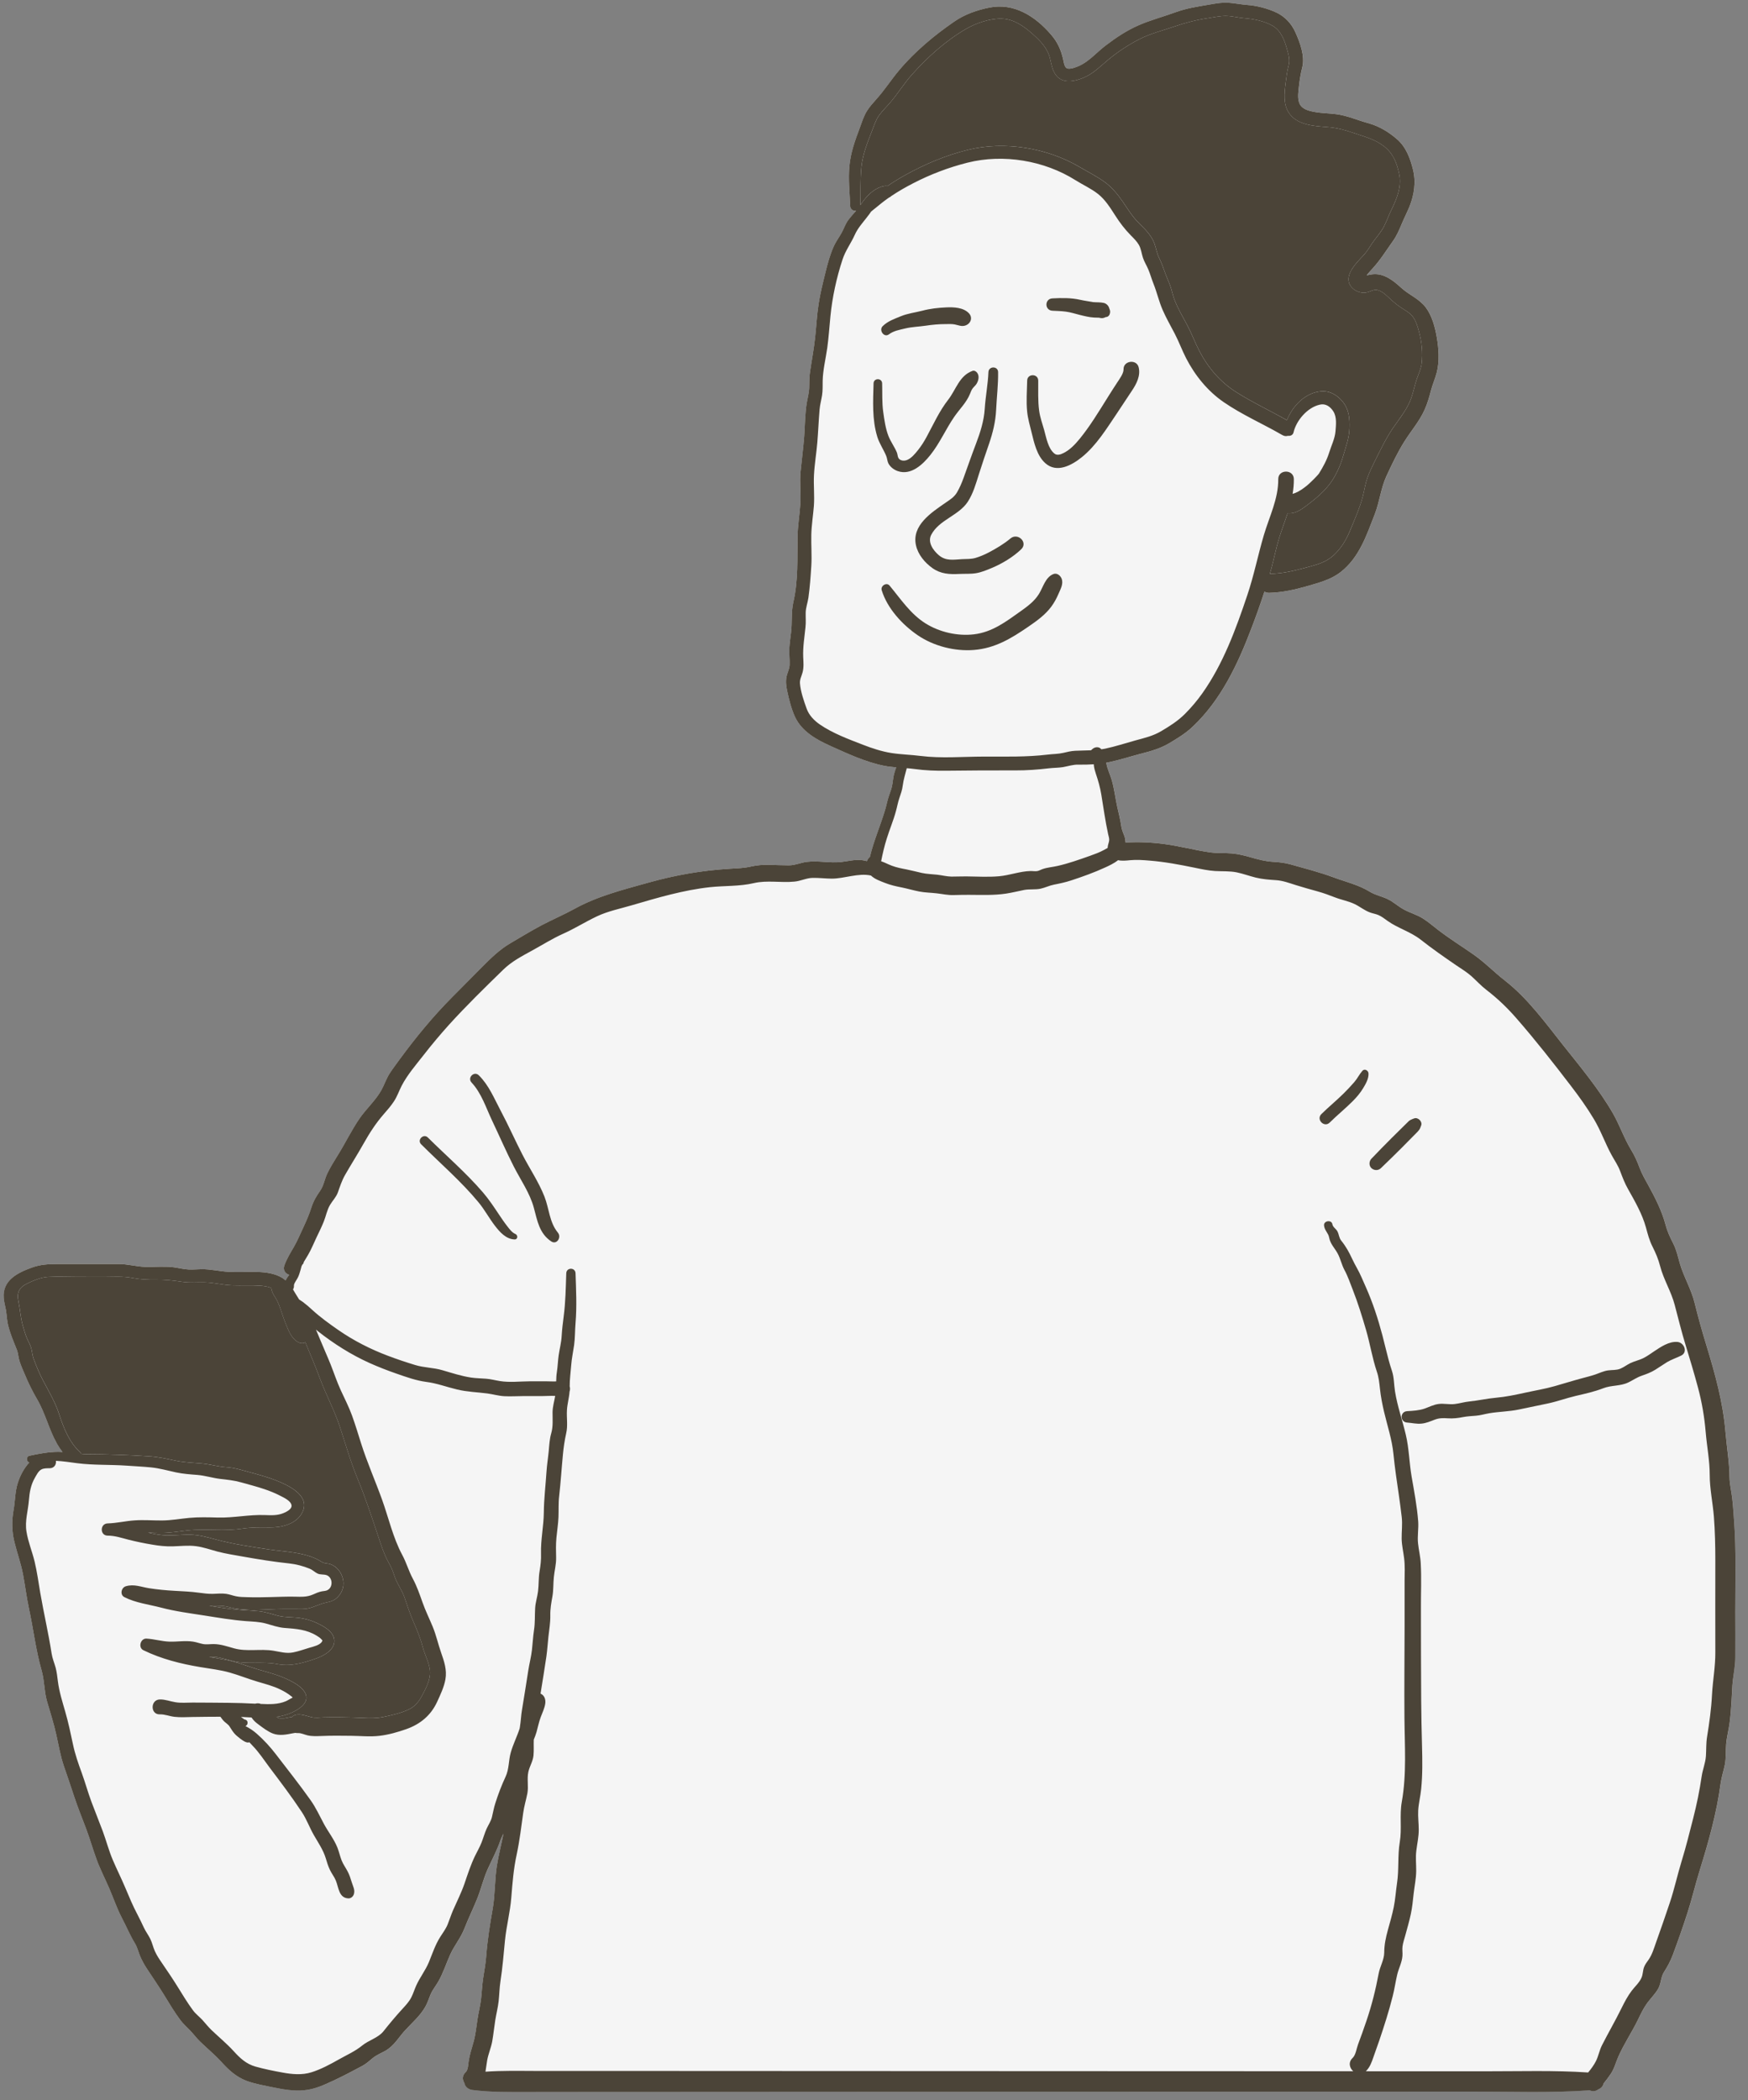 <svg width="149" height="179" viewBox="0 0 149 179" fill="none" xmlns="http://www.w3.org/2000/svg">
<rect x="0" y="0" width="149" height="179" fill="#808080" stroke="none"/>
<mask id="mask0_483_1078" style="mask-type:luminance" maskUnits="userSpaceOnUse" x="0" y="0" width="149" height="179">
<path d="M0 0H148.168V178.298H0V0Z" fill="white"/>
</mask>
<g mask="url(#mask0_483_1078)">
<path d="M147.917 137.369C147.917 138.668 147.934 139.967 147.922 141.267C147.917 141.924 147.795 142.559 147.714 143.207C147.646 143.787 147.643 144.374 147.605 144.955C147.567 145.59 147.515 146.222 147.434 146.847C147.355 147.449 147.193 148.046 147.143 148.646C147.092 149.231 147.143 149.81 147.032 150.39C146.923 150.936 146.748 151.449 146.674 152.003C146.343 154.488 145.643 156.977 144.899 159.37C144.519 160.589 144.235 161.829 143.841 163.044C143.456 164.238 143.041 165.416 142.604 166.588C142.397 167.142 142.143 167.603 141.83 168.099C141.572 168.51 141.602 169.06 141.347 169.5C141.076 169.975 140.666 170.352 140.357 170.8C140.064 171.218 139.844 171.688 139.621 172.146C139.103 173.209 138.422 174.216 137.947 175.296C137.727 175.791 137.618 176.29 137.309 176.751C137.122 177.031 136.915 177.302 136.699 177.568C136.648 177.785 136.5 177.975 136.251 178.068C136.009 178.255 135.738 178.26 135.51 178.154C132.178 178.39 128.796 178.26 125.459 178.263C122.009 178.263 118.555 178.263 115.104 178.268C102.633 178.271 90.161 178.276 77.689 178.279C71.493 178.284 65.29 178.289 59.089 178.289L49.678 178.293C48.129 178.293 46.579 178.293 45.025 178.298C43.437 178.298 41.846 178.327 40.267 178.124C39.86 178.068 39.632 177.806 39.581 177.519C39.407 177.243 39.391 176.884 39.708 176.596C39.898 176.422 39.912 175.964 39.95 175.701C40.034 175.123 40.213 174.602 40.368 174.038C40.542 173.421 40.606 172.776 40.699 172.141C40.783 171.557 40.94 170.982 41.008 170.393C41.079 169.775 41.101 169.161 41.198 168.543C41.291 167.929 41.406 167.324 41.453 166.705C41.559 165.33 41.77 164.01 42.007 162.654C42.215 161.448 42.167 160.216 42.359 159.006C42.506 158.087 42.744 157.185 42.921 156.271C42.815 156.483 42.71 156.699 42.633 156.927C42.341 157.769 41.917 158.536 41.559 159.348C41.203 160.152 41.003 161.02 40.674 161.837C40.327 162.692 39.925 163.511 39.589 164.369C39.28 165.166 38.739 165.801 38.387 166.57C38.04 167.34 37.787 168.154 37.363 168.887C37.16 169.25 36.892 169.563 36.723 169.945C36.568 170.301 36.462 170.678 36.27 171.015C35.844 171.79 35.124 172.404 34.531 173.047C33.968 173.666 33.608 174.352 32.859 174.784C32.511 174.979 32.129 175.131 31.817 175.376C31.508 175.622 31.241 175.883 30.894 176.07C30.102 176.493 29.293 176.922 28.481 177.302C27.665 177.682 26.869 178.056 25.958 178.144C25.086 178.233 24.197 178.089 23.342 177.912C22.576 177.755 21.768 177.625 21.03 177.353C20.17 177.031 19.535 176.46 18.932 175.791C18.351 175.152 17.695 174.613 17.076 174.016C16.747 173.704 16.487 173.335 16.17 173.014C15.9 172.735 15.613 172.485 15.379 172.171C14.878 171.503 14.43 170.749 13.995 170.038C13.534 169.28 13.03 168.556 12.543 167.815C12.297 167.443 12.085 167.061 11.92 166.651C11.781 166.295 11.7 165.945 11.502 165.617C11.073 164.924 10.764 164.162 10.384 163.443C9.96 162.634 9.673 161.769 9.312 160.933C8.957 160.114 8.547 159.319 8.237 158.48C7.915 157.609 7.67 156.716 7.339 155.848C7 154.955 6.642 154.065 6.341 153.159C6.048 152.287 5.765 151.416 5.459 150.548C5.155 149.671 5.008 148.762 4.804 147.859C4.588 146.876 4.283 145.937 4.004 144.976C3.762 144.121 3.797 143.215 3.551 142.364C3.051 140.629 2.848 138.808 2.463 137.039C2.259 136.095 2.145 135.134 1.967 134.189C1.79 133.24 1.459 132.352 1.231 131.416C1.011 130.507 0.994 129.652 1.16 128.727C1.299 127.949 1.277 127.132 1.523 126.374C1.719 125.769 2.053 125.121 2.501 124.648C2.248 124.592 2.218 124.13 2.509 124.071C3.326 123.897 4.153 123.737 4.99 123.737C5.105 123.737 5.219 123.745 5.333 123.753C5.16 123.53 5.003 123.297 4.864 123.047C4.169 121.823 3.868 120.448 3.152 119.234C2.759 118.559 2.421 117.865 2.12 117.145C1.96 116.773 1.79 116.396 1.667 116.007C1.561 115.685 1.561 115.338 1.434 115.02C1.146 114.309 0.85 113.628 0.677 112.87C0.587 112.472 0.579 112.065 0.511 111.663C0.452 111.316 0.351 110.982 0.325 110.63C0.199 109.11 1.507 108.472 2.721 108.032C3.42 107.777 4.088 107.734 4.824 107.734C5.684 107.734 6.539 107.731 7.399 107.731C8.297 107.734 9.195 107.739 10.091 107.731C10.891 107.726 11.637 107.956 12.424 107.976C13.225 107.994 14.032 107.905 14.829 108.01C15.247 108.065 15.659 108.176 16.077 108.196C16.441 108.214 16.805 108.176 17.17 108.171C17.958 108.158 18.715 108.358 19.502 108.396C20.319 108.434 21.141 108.382 21.958 108.407C22.656 108.425 23.396 108.526 24.015 108.879C24.137 108.95 24.248 109.034 24.354 109.128C24.362 109.107 24.37 109.08 24.384 109.06C24.455 108.917 24.557 108.784 24.655 108.654C24.337 108.551 24.099 108.26 24.243 107.853C24.446 107.281 24.761 106.782 25.06 106.262C25.369 105.728 25.599 105.153 25.865 104.594C26.128 104.043 26.36 103.493 26.547 102.914C26.72 102.366 26.965 101.956 27.292 101.49C27.6 101.058 27.673 100.48 27.909 99.997C28.177 99.449 28.503 98.933 28.824 98.412C29.437 97.422 29.947 96.374 30.598 95.403C31.177 94.535 32.004 93.82 32.511 92.909C32.774 92.439 32.935 91.919 33.231 91.465C33.51 91.039 33.823 90.627 34.124 90.214C35.47 88.388 36.913 86.627 38.514 85.018C39.361 84.168 40.204 83.313 41.051 82.461C41.825 81.682 42.574 80.933 43.526 80.379C44.4 79.87 45.271 79.334 46.159 78.863C47.095 78.368 48.064 77.962 48.992 77.449C50.981 76.353 53.154 75.82 55.329 75.21C57.594 74.578 59.868 74.181 62.218 74.042C62.84 74.003 63.44 73.991 64.045 73.847C64.536 73.737 65.019 73.699 65.523 73.707C66.096 73.72 66.671 73.75 67.247 73.75C67.789 73.75 68.25 73.52 68.783 73.454C69.757 73.335 70.734 73.576 71.711 73.465C72.272 73.403 72.869 73.242 73.436 73.302C73.592 73.318 73.749 73.351 73.906 73.394C73.944 73.267 74.02 73.145 74.146 73.039C74.151 73.034 74.156 73.034 74.156 73.034C74.485 71.641 75.065 70.338 75.467 68.969C75.581 68.585 75.646 68.195 75.781 67.818C75.899 67.471 76.034 67.145 76.082 66.776C76.123 66.434 76.161 66.105 76.272 65.774C76.31 65.647 76.352 65.524 76.395 65.4C76.061 65.371 75.73 65.338 75.404 65.275C73.8 64.961 72.284 64.246 70.802 63.581C69.608 63.047 68.36 62.349 67.779 61.117C67.467 60.444 67.26 59.627 67.106 58.898C67.022 58.513 66.967 58.108 67.038 57.713C67.103 57.357 67.288 57.058 67.309 56.692C67.331 56.206 67.263 55.72 67.288 55.229C67.314 54.792 67.377 54.357 67.432 53.921C67.543 53.056 67.432 52.181 67.627 51.334C68.055 49.484 67.958 47.557 67.991 45.674C68.007 44.746 68.173 43.84 68.229 42.917C68.283 42.011 68.156 41.097 68.245 40.195C68.343 39.192 68.479 38.193 68.555 37.191C68.626 36.225 68.617 35.226 68.788 34.274C68.864 33.837 68.978 33.422 68.981 32.979C68.986 32.559 68.986 32.152 69.046 31.737C69.193 30.721 69.388 29.709 69.494 28.689C69.591 27.766 69.638 26.844 69.778 25.929C69.912 25.031 70.137 24.151 70.354 23.27C70.541 22.488 70.752 21.709 71.086 20.971C71.268 20.57 71.526 20.231 71.738 19.85C71.933 19.503 72.05 19.121 72.28 18.797C72.492 18.499 72.745 18.236 72.978 17.962C72.745 17.997 72.487 17.864 72.474 17.555C72.432 16.426 72.3 15.294 72.406 14.165C72.509 13.026 72.881 11.984 73.282 10.922C73.469 10.418 73.626 9.889 73.917 9.432C74.146 9.077 74.43 8.759 74.715 8.445C75.404 7.679 75.955 6.816 76.615 6.024C77.296 5.207 78.055 4.453 78.859 3.755C79.649 3.064 80.492 2.426 81.361 1.829C82.254 1.215 83.269 0.863 84.324 0.648C86.436 0.216 88.256 1.389 89.594 2.947C90.148 3.585 90.441 4.238 90.628 5.05C90.674 5.262 90.72 5.698 90.94 5.816C91.19 5.948 91.754 5.72 91.982 5.617C92.837 5.24 93.494 4.453 94.229 3.894C95.101 3.226 96.05 2.594 97.057 2.154C98.069 1.71 99.136 1.435 100.174 1.053C101.155 0.694 102.142 0.55 103.171 0.377C103.721 0.283 104.272 0.19 104.831 0.244C105.339 0.292 105.833 0.385 106.338 0.423C107.163 0.483 108.077 0.724 108.826 1.08C109.542 1.422 110.093 2.016 110.419 2.738C110.812 3.606 111.252 4.784 111.011 5.736C110.88 6.261 110.791 6.786 110.731 7.324C110.685 7.764 110.596 8.309 110.745 8.743C110.93 9.292 111.532 9.444 112.048 9.538C112.663 9.652 113.293 9.652 113.915 9.732C114.867 9.856 115.749 10.257 116.671 10.507C117.564 10.757 118.384 11.251 119.084 11.861C119.85 12.526 120.205 13.47 120.447 14.44C120.718 15.511 120.552 16.594 120.147 17.611C119.939 18.122 119.681 18.613 119.469 19.126C119.258 19.63 119.054 20.113 118.733 20.556C118.169 21.349 117.654 22.179 116.997 22.893C116.853 23.047 116.713 23.202 116.579 23.364C116.56 23.384 116.536 23.427 116.506 23.478C116.666 23.419 116.883 23.394 117.002 23.376C117.979 23.275 118.761 23.905 119.439 24.524C120.099 25.129 120.981 25.464 121.531 26.195C122.072 26.915 122.332 27.877 122.479 28.752C122.644 29.726 122.72 30.798 122.471 31.763C122.335 32.284 122.11 32.779 121.976 33.303C121.831 33.858 121.675 34.404 121.437 34.93C120.997 35.907 120.286 36.719 119.719 37.622C119.135 38.553 118.644 39.587 118.183 40.589C117.708 41.617 117.602 42.765 117.192 43.823C116.484 45.631 115.871 47.519 114.278 48.76C113.445 49.403 112.492 49.644 111.499 49.937C110.41 50.25 109.322 50.499 108.188 50.526C108.026 50.529 107.895 50.488 107.784 50.423C107.442 51.487 107.065 52.537 106.668 53.577C105.512 56.616 104.08 59.652 101.684 61.921C101.067 62.51 100.351 62.941 99.624 63.37C98.878 63.805 98.129 64.013 97.299 64.228C96.411 64.458 95.534 64.746 94.631 64.941C94.522 64.966 94.411 64.982 94.302 65.004C94.302 65.015 94.305 65.033 94.31 65.05C94.395 65.558 94.644 66.027 94.783 66.523C94.959 67.142 95.043 67.777 95.165 68.407C95.266 68.949 95.418 69.482 95.518 70.027C95.567 70.338 95.602 70.621 95.716 70.914C95.8 71.134 95.893 71.324 95.923 71.56C95.928 71.59 95.941 71.696 95.948 71.807C97.079 71.742 98.167 71.789 99.293 71.942C100.598 72.116 101.874 72.467 103.176 72.648C103.784 72.733 104.408 72.683 105.021 72.738C105.597 72.789 106.139 72.928 106.696 73.09C107.29 73.259 107.87 73.411 108.487 73.449C109.025 73.479 109.537 73.533 110.055 73.682C111.257 74.024 112.501 74.338 113.67 74.773C114.707 75.159 115.82 75.413 116.761 75.997C117.247 76.293 117.771 76.382 118.279 76.624C118.771 76.86 119.168 77.237 119.643 77.5C120.172 77.796 120.764 77.948 121.282 78.271C121.746 78.562 122.158 78.927 122.59 79.256C123.564 80.002 124.604 80.654 125.608 81.352C126.56 82.016 127.361 82.852 128.278 83.568C130.218 85.074 131.733 87.169 133.253 89.087C134.739 90.958 136.289 92.812 137.491 94.887C138.07 95.899 138.438 97.015 139.044 98.007C139.345 98.494 139.565 98.993 139.763 99.527C139.955 100.038 140.213 100.488 140.476 100.961C141.073 102.041 141.651 103.172 141.974 104.369C142.131 104.971 142.363 105.449 142.639 105.995C142.91 106.534 143.027 107.088 143.189 107.658C143.523 108.827 144.167 109.864 144.459 111.053C144.759 112.274 145.089 113.462 145.458 114.661C146.202 117.107 146.875 119.508 147.087 122.07C147.198 123.356 147.418 124.618 147.431 125.913C147.439 126.485 147.575 127.031 147.646 127.598C147.727 128.225 147.76 128.86 147.806 129.486C148.007 132.106 147.917 134.743 147.917 137.369Z" fill="#F5F5F5"/>
</g>
<path d="M20.641 146.402C20.731 146.457 20.669 146.425 20.641 146.402Z" fill="#4B4438"/>
<path d="M19.14 146.434C19.142 146.434 19.148 146.432 19.152 146.432C19.14 146.43 19.133 146.432 19.14 146.434Z" fill="#4B4438"/>
<path d="M146.215 140.824C146.223 142.034 145.997 143.223 145.932 144.431C145.87 145.658 145.704 146.83 145.509 148.037C145.42 148.588 145.45 149.134 145.412 149.684C145.369 150.26 145.137 150.814 145.051 151.389C144.874 152.6 144.633 153.782 144.328 154.971C144.014 156.187 143.718 157.405 143.346 158.607C142.982 159.793 142.723 161.009 142.329 162.181C141.945 163.319 141.558 164.453 141.148 165.589C140.975 166.079 140.826 166.588 140.527 167.02C140.374 167.235 140.231 167.413 140.136 167.663C140.027 167.959 140.049 168.281 139.916 168.569C139.734 168.984 139.354 169.313 139.083 169.674C138.744 170.119 138.486 170.613 138.236 171.117C137.702 172.206 137.097 173.242 136.551 174.317C136.331 174.749 136.255 175.237 136.039 175.663C135.865 176.007 135.625 176.333 135.374 176.634C132.47 176.439 129.528 176.536 126.619 176.532H117.213C116.95 176.532 116.684 176.528 116.421 176.528C116.421 176.528 116.426 176.523 116.429 176.523C116.76 176.206 116.921 175.766 117.064 175.343C117.23 174.863 117.403 174.393 117.569 173.91C117.992 172.659 118.394 171.41 118.716 170.122C118.869 169.525 118.953 168.916 119.093 168.314C119.221 167.76 119.504 167.264 119.545 166.694C119.563 166.426 119.517 166.156 119.55 165.894C119.588 165.589 119.702 165.262 119.783 164.966C119.948 164.361 120.125 163.755 120.258 163.137C120.38 162.566 120.435 161.991 120.497 161.41C120.57 160.754 120.714 160.111 120.717 159.446C120.722 158.874 120.655 158.307 120.727 157.736C120.798 157.134 120.939 156.542 120.934 155.929C120.934 155.386 120.858 154.844 120.888 154.303C120.921 153.693 121.083 153.083 121.141 152.474C121.265 151.245 121.247 150.013 121.213 148.781C121.137 146.23 121.132 143.677 121.126 141.123C121.126 139.777 121.126 138.436 121.121 137.09C121.113 135.81 121.175 134.515 121.104 133.237C121.075 132.665 120.934 132.111 120.874 131.539C120.808 130.917 120.929 130.298 120.888 129.677C120.79 128.39 120.545 127.102 120.324 125.837C120.122 124.651 120.109 123.436 119.829 122.268C119.538 121.033 119.11 119.842 118.91 118.581C118.817 118 118.839 117.4 118.649 116.836C118.429 116.181 118.263 115.533 118.101 114.86C117.767 113.462 117.36 112.027 116.836 110.686C116.6 110.068 116.32 109.466 116.057 108.862C115.824 108.315 115.512 107.837 115.265 107.303C114.991 106.714 114.741 106.253 114.331 105.742C114.131 105.492 114.144 105.224 114.005 104.953C113.886 104.725 113.618 104.597 113.572 104.339C113.509 103.942 112.831 104.03 112.861 104.437C112.896 104.868 113.23 105.08 113.297 105.479C113.4 106.029 113.762 106.355 114.022 106.833C114.266 107.281 114.359 107.79 114.605 108.244C114.893 108.773 115.083 109.351 115.305 109.91C115.748 111.037 116.1 112.179 116.439 113.34C116.782 114.513 116.972 115.741 117.36 116.895C117.531 117.395 117.569 117.836 117.628 118.356C117.696 119.012 117.823 119.66 117.971 120.299C118.258 121.519 118.657 122.683 118.779 123.937C118.898 125.126 119.072 126.293 119.246 127.476C119.333 128.076 119.411 128.678 119.482 129.283C119.558 129.918 119.466 130.527 119.477 131.162C119.49 131.709 119.618 132.246 119.685 132.787C119.77 133.435 119.732 134.092 119.728 134.743V138.635C119.724 141.208 119.694 143.787 119.715 146.365C119.732 148.781 119.914 151.191 119.487 153.582C119.287 154.716 119.509 155.861 119.317 156.998C119.122 158.176 119.262 159.345 119.08 160.517C118.979 161.191 118.94 161.872 118.804 162.54C118.673 163.188 118.487 163.828 118.31 164.463C118.128 165.126 117.995 165.728 117.992 166.418C117.987 167.02 117.637 167.587 117.522 168.179C117.265 169.555 116.926 170.919 116.472 172.247C116.244 172.917 116.006 173.59 115.756 174.254C115.629 174.593 115.566 175.139 115.3 175.392C114.906 175.766 115.037 176.252 115.35 176.528C109.772 176.528 104.192 176.523 98.611 176.523C86.139 176.518 73.672 176.51 61.202 176.507L50.839 176.502H45.55C44.163 176.498 42.765 176.469 41.381 176.566C41.439 176.239 41.474 175.905 41.528 175.592C41.626 175.047 41.856 174.534 41.957 173.983C42.063 173.381 42.122 172.773 42.218 172.168C42.304 171.633 42.44 171.112 42.502 170.575C42.567 170.005 42.57 169.424 42.66 168.852C42.841 167.693 42.929 166.542 43.045 165.373C43.167 164.149 43.485 162.963 43.582 161.736C43.683 160.469 43.776 159.267 44.049 158.024C44.297 156.855 44.432 155.69 44.598 154.515C44.674 153.951 44.844 153.405 44.953 152.849C45.067 152.241 44.904 151.609 45.038 151.012C45.143 150.531 45.42 150.132 45.474 149.628C45.52 149.167 45.479 148.722 45.499 148.265C45.588 148.054 45.669 147.837 45.732 147.622C45.851 147.199 45.935 146.767 46.089 146.352C46.231 145.962 46.418 145.606 46.478 145.188C46.527 144.836 46.407 144.489 46.076 144.345C46.245 143.286 46.422 142.228 46.575 141.175C46.655 140.612 46.685 140.043 46.749 139.476C46.817 138.871 46.918 138.304 46.909 137.69C46.896 137.11 46.99 136.61 47.091 136.043C47.184 135.501 47.154 134.955 47.21 134.414C47.265 133.855 47.414 133.335 47.404 132.767C47.392 132.192 47.374 131.628 47.43 131.052C47.485 130.469 47.578 129.892 47.604 129.308C47.629 128.708 47.591 128.102 47.664 127.5C47.797 126.325 47.87 125.139 47.984 123.953C48.044 123.335 48.125 122.773 48.26 122.166C48.418 121.498 48.285 120.841 48.327 120.168C48.361 119.631 48.51 119.14 48.548 118.61C48.599 118.466 48.603 118.301 48.56 118.154C48.557 117.552 48.644 116.98 48.687 116.38C48.73 115.788 48.853 115.229 48.937 114.64C49.023 114.026 49.005 113.386 49.059 112.765C49.178 111.342 49.107 109.94 49.059 108.518C49.043 108.005 48.285 108.005 48.269 108.518C48.226 109.758 48.209 110.999 48.044 112.231C47.976 112.768 47.908 113.302 47.878 113.843C47.849 114.42 47.702 114.941 47.621 115.508C47.553 115.981 47.541 116.464 47.468 116.938C47.425 117.205 47.414 117.471 47.409 117.734C47.121 117.747 46.83 117.726 46.554 117.726H45.162C44.318 117.731 43.43 117.84 42.6 117.704C42.21 117.641 41.829 117.535 41.436 117.506C41.009 117.471 40.586 117.471 40.163 117.408C39.316 117.281 38.519 117.015 37.702 116.778C36.944 116.556 36.144 116.57 35.387 116.337C34.603 116.1 33.824 115.837 33.062 115.549C31.572 114.987 30.15 114.263 28.842 113.357C28.076 112.824 27.309 112.274 26.619 111.642C26.361 111.402 26.106 111.18 25.824 110.969C25.729 110.901 25.612 110.83 25.496 110.749C25.387 110.58 25.281 110.41 25.179 110.238C25.116 110.122 25.048 110.008 24.977 109.899C25.023 109.821 25.053 109.737 25.056 109.639C25.056 109.623 25.053 109.56 25.056 109.517C25.061 109.514 25.061 109.504 25.07 109.487C25.073 109.466 25.078 109.446 25.086 109.419C25.091 109.416 25.094 109.398 25.099 109.386C25.108 109.373 25.113 109.365 25.113 109.36C25.205 109.175 25.336 109.004 25.422 108.814C25.506 108.629 25.561 108.425 25.62 108.227C25.645 108.128 25.678 108.019 25.705 107.913C25.726 107.862 25.756 107.815 25.781 107.769C25.853 107.723 25.886 107.65 25.886 107.574C26.006 107.367 26.136 107.169 26.255 106.96C26.535 106.482 26.741 105.965 26.978 105.465C27.194 105.017 27.414 104.572 27.601 104.106C27.786 103.645 27.876 103.116 28.134 102.689C28.354 102.32 28.646 102.041 28.799 101.631C28.985 101.105 29.134 100.632 29.412 100.141C29.925 99.243 30.484 98.371 30.991 97.468C31.491 96.58 32.028 95.739 32.703 94.966C33.015 94.611 33.333 94.247 33.591 93.85C33.857 93.443 34.011 92.982 34.231 92.55C34.717 91.606 35.471 90.738 36.119 89.908C36.801 89.031 37.517 88.181 38.257 87.356C39.739 85.721 41.333 84.168 42.914 82.627C43.642 81.921 44.505 81.484 45.385 80.996C46.266 80.515 47.083 79.994 48.001 79.582C48.991 79.139 49.906 78.559 50.885 78.097C51.837 77.647 52.874 77.446 53.878 77.148C56.058 76.51 58.26 75.858 60.524 75.612C61.753 75.481 63.043 75.552 64.245 75.269C65.396 74.998 66.56 75.256 67.724 75.137C68.258 75.088 68.725 74.833 69.267 74.82C69.808 74.811 70.35 74.879 70.891 74.884C71.971 74.889 73.173 74.38 74.241 74.621C74.559 74.926 75.027 75.088 75.433 75.248C75.895 75.43 76.353 75.536 76.839 75.63C77.347 75.731 77.843 75.883 78.351 75.981C78.85 76.078 79.346 76.078 79.85 76.138C80.332 76.192 80.785 76.298 81.276 76.285C81.707 76.277 82.136 76.26 82.572 76.265C83.634 76.268 84.709 76.32 85.764 76.159C86.285 76.078 86.792 75.951 87.308 75.848C87.778 75.761 88.253 75.842 88.711 75.739C89.094 75.655 89.447 75.473 89.84 75.397C90.34 75.299 90.822 75.197 91.309 75.036C92.291 74.714 93.278 74.36 94.217 73.927C94.522 73.788 94.963 73.584 95.302 73.313C95.645 73.386 96 73.348 96.342 73.313C96.89 73.262 97.444 73.302 97.989 73.348C99.276 73.449 100.543 73.69 101.803 73.948C102.396 74.071 102.977 74.198 103.577 74.236C104.192 74.271 104.817 74.228 105.423 74.35C105.97 74.466 106.494 74.659 107.037 74.795C107.612 74.935 108.184 74.977 108.771 75.015C109.357 75.053 109.902 75.261 110.456 75.435C111.072 75.625 111.688 75.802 112.312 75.972C112.819 76.111 113.306 76.293 113.797 76.483C114.343 76.695 114.966 76.806 115.487 77.06C115.927 77.275 116.302 77.59 116.768 77.763C117.002 77.853 117.255 77.886 117.484 77.983C117.767 78.101 118.022 78.304 118.272 78.483C119.17 79.123 120.223 79.4 121.096 80.082C122.068 80.849 123.08 81.552 124.104 82.255C124.554 82.559 125.037 82.852 125.439 83.21C125.862 83.592 126.234 84.007 126.687 84.355C127.661 85.104 128.491 85.899 129.295 86.827C130.907 88.676 132.424 90.611 133.914 92.559C134.611 93.468 135.278 94.399 135.865 95.381C136.459 96.369 136.826 97.448 137.376 98.447C137.623 98.9 137.914 99.31 138.096 99.797C138.299 100.331 138.494 100.852 138.779 101.351C139.362 102.385 139.984 103.464 140.302 104.619C140.454 105.178 140.594 105.728 140.861 106.249C141.14 106.808 141.352 107.299 141.509 107.909C141.805 109.055 142.453 110.068 142.752 111.215C143.062 112.379 143.341 113.539 143.697 114.69C144.057 115.872 144.416 117.058 144.734 118.25C145.073 119.512 145.284 120.765 145.395 122.07C145.496 123.28 145.737 124.482 145.737 125.701C145.737 126.89 146 128.084 146.093 129.275C146.187 130.515 146.215 131.75 146.215 132.999C146.215 135.607 146.204 138.216 146.215 140.824ZM42.215 153.706C42.092 154.091 42.028 154.48 41.932 154.87C41.843 155.229 41.626 155.535 41.474 155.869C41.305 156.249 41.199 156.651 41.046 157.036C40.89 157.43 40.673 157.804 40.487 158.184C40.12 158.946 39.87 159.725 39.599 160.521C39.327 161.313 38.955 162.04 38.62 162.803C38.451 163.188 38.329 163.59 38.171 163.98C38.016 164.385 37.756 164.713 37.528 165.077C37.105 165.741 36.855 166.507 36.559 167.231C36.262 167.946 35.78 168.543 35.471 169.242C35.327 169.563 35.225 169.907 35.064 170.224C34.877 170.597 34.586 170.906 34.307 171.21C33.731 171.837 33.206 172.468 32.681 173.128C32.232 173.687 31.428 173.882 30.882 174.33C30.259 174.838 29.582 175.126 28.888 175.519C28.155 175.935 27.36 176.363 26.551 176.616C25.751 176.871 24.879 176.789 24.066 176.637C23.305 176.498 22.525 176.341 21.78 176.133C20.98 175.905 20.456 175.41 19.908 174.805C19.325 174.17 18.673 173.633 18.05 173.039C17.759 172.764 17.521 172.455 17.254 172.159C16.996 171.88 16.679 171.647 16.451 171.337C15.989 170.716 15.569 170.016 15.159 169.356C14.723 168.649 14.261 167.972 13.792 167.286C13.577 166.973 13.36 166.648 13.203 166.3C13.047 165.956 12.975 165.584 12.809 165.245C12.646 164.915 12.421 164.624 12.264 164.289C12.087 163.916 11.916 163.544 11.721 163.18C11.319 162.426 11.007 161.663 10.676 160.881C10.345 160.094 9.96 159.332 9.626 158.548C9.279 157.744 9.062 156.889 8.758 156.067C8.449 155.234 8.106 154.409 7.797 153.574C7.493 152.757 7.263 151.915 6.967 151.098C6.668 150.285 6.391 149.489 6.214 148.638C6.019 147.715 5.824 146.792 5.561 145.883C5.313 145.014 5.05 144.201 4.935 143.3C4.885 142.911 4.842 142.507 4.741 142.127C4.63 141.729 4.467 141.348 4.402 140.938C4.131 139.193 3.729 137.475 3.428 135.734C3.281 134.849 3.157 133.961 2.95 133.088C2.742 132.23 2.395 131.408 2.256 130.532C2.107 129.622 2.395 128.762 2.464 127.861C2.519 127.171 2.624 126.561 2.972 125.951C3.111 125.714 3.268 125.379 3.517 125.245C3.737 125.121 4.022 125.142 4.263 125.134C4.643 125.118 4.809 124.792 4.766 124.504C5.376 124.529 5.973 124.631 6.578 124.706C7.959 124.884 9.39 124.817 10.782 124.914C11.485 124.965 12.192 124.995 12.894 125.066C13.61 125.139 14.309 125.341 15.01 125.49C15.612 125.617 16.217 125.658 16.828 125.706C17.487 125.761 18.109 125.964 18.766 126.044C19.393 126.116 19.96 126.171 20.573 126.345C21.23 126.531 21.898 126.7 22.546 126.92C22.996 127.072 23.441 127.251 23.859 127.467C24.16 127.623 24.795 127.902 24.85 128.293C24.896 128.627 24.418 128.851 24.168 128.957C23.656 129.172 23.126 129.147 22.584 129.126C21.233 129.076 19.922 129.372 18.572 129.338C17.754 129.316 16.937 129.291 16.12 129.367C15.346 129.44 14.584 129.584 13.805 129.587C13.026 129.592 12.25 129.525 11.476 129.579C10.706 129.63 9.952 129.817 9.178 129.837C8.508 129.854 8.505 130.879 9.178 130.879C9.803 130.879 10.367 131.077 10.967 131.229C11.629 131.395 12.302 131.535 12.97 131.645C13.55 131.747 14.122 131.807 14.711 131.793C15.371 131.777 16.039 131.691 16.7 131.777C17.322 131.856 17.932 132.076 18.538 132.238C19.252 132.423 19.981 132.534 20.709 132.665C22.022 132.898 23.335 133.11 24.659 133.25C25.255 133.313 25.84 133.47 26.394 133.698C26.649 133.799 26.814 133.981 27.046 134.1C27.295 134.231 27.593 134.156 27.851 134.252C28.354 134.447 28.402 135.231 27.952 135.501C27.791 135.603 27.61 135.595 27.433 135.628C27.165 135.679 26.928 135.785 26.682 135.896C26.141 136.133 25.663 136.09 25.086 136.081C24.421 136.07 23.753 136.099 23.088 136.116C22.424 136.133 21.754 136.149 21.091 136.124C20.76 136.116 20.421 136.116 20.099 136.043C19.821 135.984 19.558 135.883 19.278 135.84C18.896 135.785 18.529 135.832 18.152 135.84C17.75 135.85 17.357 135.799 16.958 135.744C16.259 135.645 15.582 135.625 14.88 135.582C14.164 135.544 13.423 135.473 12.712 135.362C12.03 135.256 11.425 134.985 10.727 135.193C10.329 135.311 10.201 135.921 10.608 136.124C11.577 136.615 12.695 136.743 13.74 137.017C14.944 137.335 16.193 137.495 17.42 137.687C18.597 137.872 19.765 138.072 20.955 138.165C21.526 138.206 22.101 138.216 22.657 138.368C23.194 138.515 23.71 138.707 24.274 138.749C25.246 138.821 26.131 138.879 26.983 139.4C27.118 139.486 27.276 139.574 27.381 139.698C27.512 139.85 27.504 139.782 27.441 139.91C27.287 140.209 26.692 140.344 26.394 140.429C25.929 140.564 25.466 140.738 24.985 140.832C24.405 140.946 23.876 140.781 23.305 140.688C22.186 140.506 21.056 140.789 19.951 140.485C19.384 140.328 18.825 140.129 18.233 140.121C17.908 140.116 17.593 140.179 17.273 140.111C16.988 140.053 16.725 139.951 16.437 139.91C15.773 139.812 15.108 139.934 14.44 139.913C13.783 139.891 13.148 139.693 12.492 139.655C11.976 139.62 11.751 140.417 12.222 140.645C13.758 141.391 15.401 141.805 17.081 142.084C17.908 142.225 18.758 142.317 19.566 142.545C20.371 142.77 21.145 143.088 21.949 143.324C22.609 143.524 23.292 143.69 23.909 143.999C24.236 144.154 24.549 144.345 24.831 144.57C24.871 144.599 24.909 144.634 24.947 144.667C24.922 144.689 24.901 144.705 24.874 144.722C24.697 144.803 24.54 144.917 24.363 144.993C23.694 145.277 22.94 145.256 22.22 145.221C22.195 145.21 22.171 145.196 22.141 145.188C22.022 145.163 21.881 145.163 21.754 145.201C20.997 145.163 20.244 145.133 19.482 145.128C18.461 145.12 17.436 145.107 16.416 145.107C15.938 145.107 15.425 145.158 14.952 145.077C14.499 145.006 14.093 144.832 13.623 144.841C12.806 144.862 12.806 146.141 13.623 146.111C14.05 146.098 14.451 146.276 14.875 146.322C15.384 146.382 15.908 146.344 16.416 146.336C17.203 146.322 17.992 146.317 18.774 146.314C18.784 146.317 18.791 146.317 18.796 146.327C18.905 146.483 19.024 146.645 19.173 146.771C19.273 146.857 19.384 146.933 19.477 147.029C19.495 147.05 19.512 147.068 19.528 147.088C19.531 147.093 19.566 147.144 19.569 147.148C19.609 147.202 19.637 147.258 19.675 147.313C19.756 147.444 19.846 147.576 19.943 147.698C20.036 147.817 20.142 147.91 20.256 148.003C20.396 148.117 20.532 148.232 20.679 148.325C20.831 148.418 20.963 148.507 21.145 148.515C21.183 148.515 21.218 148.502 21.251 148.485C21.349 148.591 21.445 148.694 21.542 148.795C22.085 149.354 22.503 150.005 22.969 150.627C23.919 151.885 24.866 153.134 25.734 154.447C26.141 155.064 26.386 155.763 26.755 156.406C27.132 157.063 27.547 157.652 27.77 158.383C27.868 158.718 27.97 159.047 28.122 159.365C28.269 159.679 28.499 159.959 28.63 160.284C28.871 160.876 28.88 161.766 29.705 161.796C29.916 161.799 30.098 161.639 30.163 161.444C30.28 161.071 30.087 160.77 29.981 160.415C29.883 160.094 29.786 159.785 29.624 159.484C29.46 159.171 29.252 158.892 29.121 158.561C28.98 158.201 28.901 157.824 28.761 157.468C28.478 156.754 27.982 156.135 27.618 155.462C27.241 154.764 26.937 154.078 26.475 153.427C25.528 152.089 24.514 150.814 23.517 149.514C23.024 148.871 22.513 148.317 21.908 147.779C21.58 147.487 21.263 147.288 20.92 147.11C20.937 147.101 20.955 147.096 20.967 147.085C21.17 146.962 21.149 146.615 20.901 146.559C20.882 146.556 20.861 146.551 20.844 146.542C20.836 146.539 20.828 146.534 20.82 146.529V146.534C20.81 146.529 20.801 146.521 20.79 146.513C20.785 146.513 20.777 146.504 20.773 146.499L20.768 146.496C20.734 146.475 20.704 146.453 20.704 146.45C20.696 146.441 20.689 146.441 20.684 146.433C20.679 146.433 20.676 146.433 20.671 146.428C20.667 146.423 20.667 146.423 20.663 146.42C20.654 146.415 20.649 146.412 20.641 146.407C20.638 146.403 20.633 146.398 20.628 146.398C20.603 146.374 20.57 146.352 20.543 146.331C20.836 146.347 21.137 146.365 21.436 146.377C21.484 146.445 21.536 146.513 21.585 146.572C21.742 146.759 21.941 146.911 22.141 147.055C22.491 147.313 22.86 147.592 23.274 147.75C23.824 147.953 24.413 147.834 24.967 147.723C25.035 147.712 25.104 147.698 25.17 147.69H25.175C25.24 147.703 25.306 147.711 25.382 147.707C25.678 147.693 25.933 147.837 26.22 147.902C26.611 147.991 26.999 147.969 27.398 147.956C28.24 147.918 29.095 147.931 29.941 147.94C30.743 147.948 31.547 148.037 32.351 147.94C33.126 147.85 33.884 147.63 34.616 147.376C35.813 146.957 36.725 146.208 37.262 145.044C37.536 144.442 37.854 143.782 37.968 143.126C38.112 142.322 37.859 141.59 37.596 140.841C37.341 140.108 37.181 139.362 36.885 138.643C36.597 137.945 36.258 137.264 36.009 136.551C35.762 135.853 35.542 135.21 35.192 134.553C34.836 133.897 34.641 133.172 34.28 132.509C33.502 131.061 33.121 129.354 32.567 127.81C31.987 126.201 31.297 124.648 30.78 123.017C30.532 122.225 30.29 121.43 30.009 120.651C29.739 119.902 29.374 119.202 29.045 118.483C28.719 117.772 28.473 117.023 28.185 116.295C27.897 115.576 27.572 114.868 27.279 114.149C27.165 113.869 27.051 113.593 26.933 113.319C26.988 113.365 27.039 113.413 27.094 113.454C28.456 114.526 29.911 115.449 31.496 116.165C32.25 116.502 33.02 116.803 33.803 117.074C34.638 117.362 35.458 117.663 36.334 117.777C37.244 117.894 38.074 118.212 38.964 118.423C39.824 118.632 40.67 118.648 41.538 118.762C42.028 118.827 42.497 118.971 42.999 118.996C43.519 119.022 44.039 118.991 44.556 118.987C45.089 118.982 45.623 118.987 46.155 118.987C46.527 118.987 46.939 118.953 47.325 118.971C47.248 119.436 47.105 119.875 47.1 120.367C47.096 120.99 47.159 121.552 46.986 122.162C46.845 122.654 46.82 123.156 46.774 123.669C46.719 124.254 46.622 124.833 46.584 125.422C46.508 126.586 46.367 127.747 46.355 128.919C46.342 130.083 46.084 131.226 46.117 132.394C46.134 132.919 46.084 133.376 45.998 133.889C45.897 134.461 45.935 135.039 45.864 135.612C45.805 136.108 45.639 136.577 45.615 137.077C45.58 137.704 45.615 138.301 45.52 138.922C45.436 139.486 45.406 140.057 45.343 140.621C45.276 141.208 45.123 141.785 45.031 142.369C44.856 143.486 44.684 144.599 44.497 145.712C44.411 146.203 44.399 146.703 44.315 147.199C44.31 147.237 44.302 147.28 44.293 147.321C44.068 148.016 43.731 148.672 43.536 149.37C43.338 150.073 43.409 150.754 43.091 151.436C42.747 152.176 42.461 152.927 42.215 153.706ZM5.032 120.507C4.609 119.186 3.8 118.056 3.254 116.79C3.116 116.456 2.975 116.122 2.853 115.778C2.755 115.498 2.738 115.224 2.671 114.941C2.586 114.613 2.413 114.339 2.285 114.035C2.138 113.682 2.036 113.302 1.93 112.933C1.745 112.269 1.715 111.582 1.569 110.906C1.414 110.178 1.626 109.733 2.289 109.408C2.853 109.132 3.493 108.862 4.123 108.827C4.931 108.781 5.756 108.822 6.565 108.822C7.327 108.822 8.085 108.827 8.847 108.827C9.656 108.827 10.481 108.759 11.276 108.917C11.959 109.047 12.603 109.074 13.3 109.064C14.084 109.052 14.79 109.137 15.561 109.251C16.217 109.348 16.869 109.272 17.529 109.297C18.288 109.327 19.029 109.522 19.791 109.547C20.578 109.576 21.369 109.525 22.152 109.576C22.475 109.598 22.809 109.644 23.11 109.758C23.16 110.076 23.287 110.312 23.465 110.583C23.659 110.884 23.783 111.207 23.9 111.541C24.041 111.938 24.163 112.345 24.32 112.735C24.502 113.18 24.681 113.682 25.002 114.054C25.227 114.317 25.607 114.594 25.959 114.44C25.987 114.428 26.001 114.407 26.017 114.385C26.47 115.452 26.912 116.523 27.317 117.603C27.821 118.944 28.503 120.203 28.956 121.562C29.455 123.069 29.883 124.592 30.492 126.062C31.094 127.509 31.585 128.99 32.084 130.477C32.321 131.167 32.529 131.883 32.82 132.556C32.956 132.876 33.134 133.177 33.295 133.49C33.46 133.808 33.55 134.138 33.677 134.469C33.892 135.044 34.269 135.549 34.472 136.128C34.709 136.819 34.925 137.495 35.216 138.165C35.534 138.893 35.835 139.612 36.035 140.379C36.225 141.115 36.72 141.945 36.652 142.716C36.601 143.343 36.233 144.045 35.932 144.594C35.666 145.082 35.322 145.467 34.82 145.704C34.171 146.01 33.384 146.187 32.685 146.331C31.838 146.509 30.983 146.407 30.128 146.382C29.281 146.355 28.422 146.347 27.575 146.369C27.211 146.382 26.847 146.433 26.492 146.339C26.115 146.241 25.784 146.111 25.382 146.127C25.162 146.136 24.993 146.222 24.871 146.344C24.823 146.347 24.777 146.352 24.731 146.355C24.62 146.377 24.511 146.398 24.396 146.42C24.342 146.428 24.287 146.441 24.231 146.45H24.172C24.062 146.453 23.96 146.453 23.851 146.45C23.843 146.445 23.834 146.445 23.821 146.441C23.791 146.433 23.753 146.42 23.718 146.412C23.672 146.382 23.626 146.36 23.583 146.331C23.58 146.327 23.58 146.327 23.575 146.327C24.046 146.26 24.499 146.136 24.926 145.937C25.496 145.663 26.335 145.145 26.057 144.396C25.805 143.728 24.836 143.27 24.226 143.004C23.469 142.669 22.665 142.491 21.878 142.246C20.988 141.975 20.125 141.619 19.207 141.459C18.749 141.373 18.288 141.297 17.831 141.218C17.898 141.213 17.97 141.208 18.038 141.208C18.668 141.191 19.232 141.419 19.837 141.565C21.086 141.869 22.372 141.585 23.631 141.826C24.769 142.043 25.789 141.747 26.869 141.378C27.538 141.153 28.546 140.637 28.494 139.799C28.448 139.015 27.49 138.542 26.872 138.266C26.459 138.084 26.03 137.97 25.577 137.902C24.947 137.809 24.302 137.864 23.685 137.704C23.143 137.56 22.63 137.378 22.068 137.322C21.331 137.254 20.59 137.234 19.854 137.148C19.173 137.072 18.495 136.966 17.822 136.852C18.385 136.857 18.953 136.814 19.495 136.963C20.839 137.335 22.31 137.178 23.689 137.136C24.383 137.115 25.073 137.136 25.769 137.131C26.399 137.131 26.839 136.887 27.419 136.687C27.886 136.526 28.309 136.551 28.698 136.2C29.129 135.807 29.346 135.273 29.252 134.692C29.176 134.219 28.926 133.783 28.527 133.503C28.291 133.335 28.084 133.27 27.8 133.24C27.466 133.207 27.314 133.025 27.009 132.881C25.734 132.276 24.35 132.268 22.983 132.065C21.455 131.835 19.9 131.611 18.402 131.21C17.678 131.014 16.967 130.816 16.214 130.798C15.43 130.786 14.656 130.904 13.873 130.836C13.453 130.798 13.034 130.718 12.616 130.621C13.008 130.632 13.406 130.651 13.805 130.646C14.516 130.642 15.219 130.523 15.926 130.442C16.773 130.35 17.62 130.366 18.47 130.388C19.207 130.404 19.918 130.388 20.649 130.282C21.441 130.168 22.177 130.171 22.974 130.184C23.943 130.198 25.162 129.93 25.7 129.025C26.988 126.865 22.41 125.786 21.213 125.457C20.586 125.286 19.973 125.091 19.32 125.05C18.6 125.007 17.919 124.795 17.203 124.732C16.459 124.664 15.73 124.648 14.994 124.494C14.236 124.334 13.482 124.168 12.703 124.119C10.947 124 9.189 123.945 7.43 123.94C7.26 123.94 7.094 123.927 6.926 123.91C6.901 123.856 6.858 123.796 6.798 123.742C5.887 122.898 5.406 121.663 5.032 120.507ZM75.591 71.459C75.832 70.681 76.158 69.922 76.369 69.134C76.47 68.776 76.53 68.412 76.649 68.06C76.776 67.679 76.907 67.332 76.953 66.933C77.018 66.429 77.17 65.956 77.292 65.473C77.512 65.49 77.734 65.511 77.949 65.541C78.868 65.668 79.769 65.701 80.697 65.688C82.652 65.663 84.608 65.655 86.563 65.66C87.533 65.663 88.451 65.596 89.417 65.481C89.81 65.435 90.209 65.443 90.603 65.381C91.047 65.305 91.452 65.159 91.911 65.169C92.359 65.177 92.799 65.169 93.235 65.139C93.235 65.18 93.235 65.227 93.243 65.265C93.273 65.495 93.336 65.715 93.409 65.935C93.609 66.528 93.773 67.099 93.875 67.717C94.06 68.843 94.217 69.986 94.459 71.099C94.492 71.251 94.556 71.43 94.548 71.587C94.54 71.789 94.434 71.989 94.421 72.195V72.263C94.31 72.323 94.204 72.386 94.095 72.445C93.71 72.653 93.306 72.801 92.901 72.944C92.003 73.262 91.089 73.588 90.158 73.799C89.743 73.897 89.306 73.923 88.901 74.059C88.752 74.105 88.608 74.195 88.456 74.233C88.256 74.279 88.058 74.233 87.851 74.236C86.945 74.254 86.068 74.6 85.17 74.681C84.244 74.765 83.3 74.702 82.369 74.694C81.946 74.689 81.522 74.714 81.099 74.711C80.687 74.702 80.294 74.596 79.887 74.55C79.447 74.502 79.019 74.494 78.584 74.401C78.144 74.304 77.707 74.185 77.262 74.097C76.836 74.016 76.424 73.937 76.019 73.783C75.705 73.669 75.417 73.503 75.108 73.403C75.238 72.746 75.387 72.098 75.591 71.459ZM75.984 64.178C75.154 64.046 74.347 63.78 73.563 63.476C72.336 63.001 70.985 62.502 69.892 61.752C69.401 61.413 68.964 60.969 68.758 60.396C68.521 59.742 68.245 58.945 68.19 58.255C68.161 57.896 68.329 57.628 68.415 57.294C68.526 56.871 68.486 56.431 68.465 56.003C68.432 55.144 68.571 54.306 68.66 53.454C68.708 53.036 68.668 52.633 68.677 52.214C68.687 51.778 68.847 51.367 68.91 50.936C69.034 50.051 69.1 49.123 69.156 48.23C69.211 47.351 69.135 46.461 69.156 45.576C69.176 44.746 69.312 43.934 69.376 43.107C69.439 42.233 69.338 41.359 69.384 40.483C69.431 39.557 69.591 38.634 69.669 37.71C69.745 36.771 69.783 35.831 69.862 34.895C69.897 34.48 70.011 34.092 70.074 33.685C70.138 33.265 70.117 32.855 70.125 32.436C70.15 31.514 70.383 30.573 70.515 29.658C70.638 28.762 70.697 27.859 70.785 26.958C70.942 25.349 71.306 23.669 71.814 22.127C72.063 21.357 72.535 20.743 72.86 20.016C73.118 19.444 73.515 19.009 73.889 18.529C73.91 18.508 73.924 18.483 73.939 18.461C74.016 18.36 74.096 18.263 74.168 18.157C74.193 18.119 74.22 18.081 74.244 18.043C74.367 17.932 74.502 17.831 74.613 17.742C74.956 17.457 75.303 17.175 75.667 16.917C75.71 16.887 75.751 16.86 75.789 16.832C75.862 16.806 75.921 16.765 75.963 16.717C76.565 16.311 77.195 15.951 77.835 15.622C79.3 14.863 80.869 14.266 82.47 13.864C85.526 13.098 89.01 13.677 91.677 15.359C92.304 15.753 93.01 16.07 93.596 16.531C94.217 17.023 94.637 17.707 95.061 18.364C95.458 18.987 95.886 19.549 96.405 20.074C96.648 20.32 96.901 20.565 97.075 20.866C97.273 21.21 97.303 21.603 97.426 21.972C97.54 22.318 97.74 22.623 97.879 22.958C98.049 23.354 98.16 23.778 98.323 24.181C98.616 24.909 98.782 25.671 99.094 26.395C99.4 27.102 99.789 27.771 100.144 28.456C100.495 29.134 100.758 29.853 101.105 30.531C101.864 32.005 102.942 33.333 104.313 34.277C105.886 35.357 107.65 36.122 109.297 37.075C109.471 37.177 109.639 37.191 109.783 37.143C109.983 37.172 110.203 37.088 110.258 36.863C110.494 35.836 111.444 34.718 112.514 34.485C113.001 34.374 113.39 34.654 113.648 35.052C113.962 35.539 113.881 36.208 113.838 36.754C113.789 37.381 113.484 37.973 113.301 38.566C113.102 39.205 112.79 39.777 112.437 40.344C112.434 40.356 112.434 40.352 112.429 40.361C112.391 40.407 112.353 40.45 112.315 40.496C112.214 40.61 112.108 40.721 111.998 40.83C111.74 41.088 111.465 41.356 111.164 41.571C110.847 41.809 110.499 42.008 110.182 42.092C110.253 41.677 110.291 41.259 110.288 40.835C110.283 39.98 108.955 39.98 108.958 40.835C108.975 42.51 108.196 44.035 107.73 45.609C107.227 47.313 106.888 49.047 106.316 50.737C105.343 53.633 104.263 56.586 102.481 59.098C102.033 59.728 101.533 60.317 100.988 60.863C100.389 61.455 99.718 61.878 98.997 62.306C98.294 62.725 97.574 62.89 96.795 63.102C95.937 63.34 95.086 63.619 94.214 63.805C94.098 63.831 93.989 63.843 93.875 63.861C93.87 63.851 93.862 63.843 93.854 63.834C93.663 63.614 93.324 63.657 93.124 63.834C93.083 63.869 93.04 63.907 92.999 63.945C92.554 63.967 92.106 63.962 91.643 63.988C91.292 64.005 90.963 64.089 90.624 64.168C90.196 64.266 89.756 64.258 89.324 64.312C87.499 64.534 85.675 64.478 83.837 64.483C82.068 64.486 80.231 64.648 78.475 64.428C77.648 64.322 76.806 64.306 75.984 64.178ZM73.423 14.263C73.528 13.161 73.944 12.141 74.342 11.121C74.516 10.676 74.651 10.231 74.926 9.842C75.218 9.436 75.582 9.093 75.905 8.716C76.543 7.962 77.059 7.12 77.716 6.38C79.032 4.898 80.624 3.458 82.347 2.464C83.186 1.976 84.353 1.579 85.332 1.592C86.391 1.6 87.279 2.235 88.033 2.909C88.693 3.497 89.306 4.127 89.509 5.007C89.645 5.584 89.738 6.227 90.222 6.626C90.822 7.124 91.745 6.892 92.393 6.613C93.192 6.274 93.799 5.647 94.456 5.101C95.263 4.428 96.174 3.823 97.113 3.345C98.061 2.857 99.112 2.604 100.119 2.255C101.088 1.926 102.006 1.685 103.023 1.541C103.509 1.468 103.992 1.354 104.488 1.359C105.017 1.362 105.538 1.511 106.063 1.553C106.845 1.612 107.769 1.791 108.459 2.188C109.208 2.621 109.491 3.424 109.711 4.217C109.838 4.678 109.965 5.096 109.843 5.563C109.707 6.075 109.644 6.613 109.58 7.134C109.479 7.932 109.385 8.852 109.83 9.568C110.521 10.676 112.011 10.74 113.17 10.833C113.929 10.892 114.592 11.061 115.312 11.311C116.252 11.637 117.124 11.828 117.938 12.442C118.75 13.055 119.067 13.881 119.27 14.86C119.487 15.896 119.067 16.938 118.614 17.861C118.381 18.331 118.212 18.833 117.971 19.3C117.739 19.744 117.412 20.122 117.111 20.523C116.828 20.904 116.611 21.327 116.294 21.683C116.061 21.945 115.808 22.195 115.583 22.466C115.097 23.05 114.605 23.88 115.27 24.545C115.561 24.836 116.006 24.993 116.413 24.939C116.836 24.879 117.104 24.586 117.542 24.757C117.911 24.901 118.207 25.205 118.492 25.468C118.834 25.789 119.191 26.073 119.588 26.323C119.927 26.534 120.261 26.734 120.486 27.072C120.727 27.441 120.853 27.88 120.964 28.304C121.192 29.169 121.29 30.095 121.18 30.988C121.121 31.449 120.921 31.864 120.769 32.301C120.587 32.833 120.481 33.392 120.294 33.926C119.965 34.862 119.317 35.641 118.758 36.45C118.162 37.321 117.696 38.29 117.222 39.239C116.98 39.726 116.73 40.222 116.553 40.738C116.378 41.237 116.302 41.758 116.176 42.266C115.913 43.286 115.465 44.29 115.064 45.259C114.749 46.024 114.296 46.757 113.683 47.321C112.983 47.968 112.155 48.149 111.262 48.391C110.261 48.659 109.279 48.895 108.242 48.903L108.331 48.599C108.581 47.693 108.755 46.77 109.031 45.872C109.251 45.156 109.52 44.458 109.754 43.742C109.826 43.752 109.897 43.756 109.965 43.752C110.521 43.731 110.977 43.384 111.404 43.066C112.158 42.504 112.958 41.829 113.493 41.047C113.932 40.399 114.266 39.636 114.483 38.892C114.72 38.07 115.007 37.338 115.029 36.475C115.054 35.661 114.987 34.9 114.462 34.249C114.017 33.693 113.378 33.3 112.646 33.351C111.303 33.443 110.185 34.566 109.699 35.815C108.264 35.001 106.76 34.298 105.368 33.414C103.992 32.545 102.959 31.318 102.215 29.878C101.851 29.175 101.58 28.431 101.207 27.728C100.817 26.992 100.377 26.271 100.09 25.484C99.959 25.112 99.878 24.724 99.747 24.35C99.602 23.951 99.42 23.566 99.281 23.169C99.137 22.759 98.997 22.382 98.806 21.992C98.608 21.595 98.553 21.175 98.404 20.76C98.147 20.057 97.621 19.554 97.101 19.037C96.533 18.483 96.136 17.818 95.691 17.17C95.238 16.515 94.743 15.921 94.087 15.46C93.434 14.998 92.698 14.63 92.011 14.225C89.265 12.607 85.645 12.005 82.538 12.764C80.684 13.216 78.858 13.978 77.191 14.906C76.657 15.199 76.141 15.516 75.642 15.858C75.569 15.84 75.49 15.834 75.405 15.85C74.684 15.968 74.106 16.475 73.664 17.031C73.55 17.175 73.444 17.327 73.338 17.484C73.365 16.409 73.322 15.329 73.423 14.263ZM147.803 129.486C147.756 128.86 147.723 128.225 147.642 127.598C147.571 127.031 147.436 126.485 147.427 125.913C147.414 124.618 147.194 123.356 147.083 122.07C146.872 119.508 146.199 117.107 145.455 114.661C145.086 113.462 144.755 112.274 144.454 111.053C144.163 109.864 143.52 108.827 143.184 107.658C143.024 107.088 142.906 106.534 142.635 105.995C142.359 105.449 142.126 104.971 141.97 104.369C141.648 103.172 141.067 102.041 140.472 100.961C140.209 100.488 139.951 100.038 139.759 99.527C139.561 98.993 139.341 98.494 139.04 98.007C138.435 97.015 138.066 95.899 137.487 94.887C136.285 92.812 134.735 90.958 133.249 89.087C131.729 87.169 130.214 85.074 128.275 83.568C127.357 82.852 126.556 82.016 125.604 81.352C124.6 80.654 123.56 80.002 122.586 79.256C122.154 78.927 121.743 78.562 121.276 78.271C120.76 77.948 120.168 77.796 119.639 77.5C119.165 77.237 118.768 76.86 118.275 76.624C117.767 76.382 117.243 76.293 116.757 75.997C115.816 75.413 114.703 75.159 113.666 74.773C112.497 74.338 111.253 74.024 110.05 73.682C109.534 73.533 109.021 73.479 108.484 73.449C107.867 73.411 107.286 73.259 106.693 73.09C106.134 72.928 105.593 72.789 105.017 72.738C104.404 72.683 103.781 72.733 103.17 72.648C101.871 72.467 100.594 72.116 99.289 71.942C98.163 71.789 97.075 71.742 95.944 71.807C95.937 71.696 95.924 71.59 95.919 71.56C95.889 71.324 95.797 71.134 95.712 70.914C95.598 70.621 95.564 70.338 95.514 70.027C95.415 69.482 95.263 68.949 95.162 68.407C95.039 67.777 94.955 67.142 94.78 66.523C94.641 66.027 94.391 65.558 94.307 65.05C94.302 65.033 94.298 65.015 94.298 65.004C94.408 64.982 94.518 64.966 94.628 64.941C95.529 64.746 96.405 64.458 97.295 64.228C98.125 64.013 98.874 63.805 99.62 63.37C100.348 62.941 101.062 62.51 101.68 61.921C104.077 59.652 105.507 56.616 106.663 53.577C107.061 52.537 107.438 51.487 107.781 50.423C107.892 50.488 108.022 50.529 108.184 50.526C109.317 50.499 110.407 50.25 111.495 49.937C112.489 49.644 113.441 49.403 114.275 48.76C115.867 47.519 116.481 45.631 117.188 43.823C117.599 42.765 117.704 41.617 118.177 40.589C118.64 39.587 119.13 38.553 119.715 37.622C120.282 36.719 120.994 35.907 121.433 34.93C121.67 34.404 121.827 33.858 121.972 33.303C122.106 32.779 122.331 32.284 122.467 31.763C122.717 30.798 122.641 29.726 122.475 28.752C122.326 27.877 122.068 26.915 121.528 26.195C120.977 25.464 120.096 25.129 119.436 24.524C118.758 23.905 117.976 23.275 116.998 23.376C116.879 23.394 116.663 23.419 116.502 23.478C116.532 23.427 116.557 23.384 116.575 23.364C116.709 23.202 116.849 23.047 116.993 22.893C117.648 22.179 118.166 21.349 118.728 20.556C119.05 20.113 119.254 19.63 119.466 19.126C119.677 18.613 119.935 18.122 120.144 17.611C120.549 16.594 120.714 15.511 120.443 14.44C120.201 13.47 119.846 12.526 119.08 11.861C118.381 11.251 117.561 10.757 116.668 10.507C115.743 10.257 114.863 9.856 113.911 9.732C113.289 9.652 112.659 9.652 112.044 9.538C111.528 9.444 110.926 9.292 110.741 8.743C110.592 8.309 110.681 7.764 110.728 7.324C110.787 6.786 110.875 6.261 111.007 5.736C111.249 4.784 110.809 3.606 110.415 2.738C110.089 2.016 109.539 1.422 108.823 1.08C108.073 0.724 107.159 0.483 106.334 0.423C105.829 0.385 105.335 0.292 104.827 0.244C104.268 0.19 103.718 0.283 103.167 0.377C102.138 0.55 101.151 0.694 100.171 1.053C99.132 1.435 98.065 1.71 97.053 2.154C96.046 2.594 95.097 3.226 94.226 3.894C93.49 4.453 92.833 5.24 91.978 5.617C91.749 5.72 91.186 5.948 90.937 5.816C90.717 5.698 90.67 5.262 90.624 5.05C90.437 4.238 90.144 3.585 89.59 2.947C88.253 1.389 86.432 0.216 84.32 0.648C83.265 0.863 82.25 1.215 81.357 1.829C80.489 2.426 79.645 3.064 78.855 3.755C78.051 4.453 77.292 5.207 76.611 6.024C75.949 6.816 75.4 7.679 74.709 8.445C74.426 8.759 74.142 9.077 73.914 9.432C73.621 9.889 73.466 10.418 73.279 10.922C72.877 11.984 72.505 13.026 72.402 14.165C72.296 15.294 72.429 16.426 72.47 17.555C72.483 17.864 72.741 17.997 72.974 17.962C72.741 18.236 72.487 18.499 72.275 18.797C72.047 19.121 71.928 19.503 71.734 19.85C71.523 20.231 71.265 20.57 71.081 20.971C70.749 21.709 70.537 22.488 70.35 23.27C70.133 24.151 69.909 25.031 69.775 25.929C69.634 26.844 69.588 27.766 69.49 28.689C69.384 29.709 69.189 30.721 69.042 31.737C68.983 32.152 68.983 32.559 68.978 32.979C68.974 33.422 68.859 33.837 68.782 34.274C68.614 35.226 68.622 36.225 68.551 37.191C68.475 38.193 68.339 39.192 68.242 40.195C68.152 41.097 68.28 42.011 68.224 42.917C68.169 43.84 68.004 44.746 67.987 45.674C67.954 47.557 68.052 49.484 67.623 51.334C67.428 52.181 67.539 53.056 67.428 53.921C67.374 54.357 67.311 54.792 67.284 55.229C67.259 55.72 67.327 56.206 67.306 56.692C67.284 57.058 67.099 57.357 67.035 57.713C66.963 58.108 67.018 58.513 67.102 58.898C67.256 59.627 67.463 60.444 67.775 61.117C68.356 62.349 69.604 63.047 70.798 63.581C72.28 64.246 73.796 64.961 75.4 65.275C75.726 65.338 76.055 65.371 76.391 65.4C76.348 65.524 76.307 65.647 76.267 65.774C76.158 66.105 76.12 66.434 76.077 66.776C76.03 67.145 75.895 67.471 75.777 67.818C75.642 68.195 75.577 68.585 75.463 68.969C75.061 70.338 74.481 71.641 74.15 73.034C74.15 73.034 74.147 73.034 74.142 73.039C74.016 73.145 73.939 73.267 73.902 73.394C73.745 73.351 73.588 73.318 73.431 73.302C72.865 73.242 72.267 73.403 71.708 73.465C70.73 73.576 69.753 73.335 68.779 73.454C68.245 73.52 67.785 73.75 67.243 73.75C66.666 73.75 66.092 73.72 65.52 73.707C65.015 73.699 64.533 73.737 64.041 73.847C63.436 73.991 62.836 74.003 62.212 74.042C59.863 74.181 57.59 74.578 55.325 75.21C53.15 75.82 50.977 76.353 48.988 77.449C48.06 77.962 47.091 78.368 46.155 78.863C45.267 79.334 44.396 79.87 43.523 80.379C42.57 80.933 41.821 81.682 41.046 82.461C40.199 83.313 39.357 84.168 38.51 85.018C36.91 86.627 35.466 88.388 34.12 90.214C33.819 90.627 33.507 91.039 33.227 91.465C32.931 91.919 32.769 92.439 32.508 92.909C32 93.82 31.173 94.535 30.594 95.403C29.941 96.374 29.434 97.422 28.82 98.412C28.499 98.933 28.173 99.449 27.906 99.997C27.669 100.48 27.596 101.058 27.287 101.49C26.961 101.956 26.717 102.366 26.543 102.914C26.356 103.493 26.123 104.043 25.862 104.594C25.594 105.153 25.366 105.728 25.056 106.262C24.755 106.782 24.443 107.281 24.239 107.853C24.096 108.26 24.332 108.551 24.65 108.654C24.554 108.784 24.451 108.917 24.38 109.06C24.367 109.08 24.358 109.107 24.35 109.128C24.244 109.034 24.134 108.95 24.011 108.879C23.393 108.526 22.652 108.425 21.954 108.407C21.137 108.382 20.315 108.434 19.498 108.396C18.711 108.358 17.952 108.158 17.167 108.171C16.801 108.176 16.437 108.214 16.074 108.196C15.654 108.176 15.243 108.065 14.825 108.01C14.028 107.905 13.219 107.994 12.421 107.976C11.632 107.956 10.888 107.726 10.087 107.731C9.189 107.739 8.293 107.734 7.395 107.731C6.535 107.731 5.68 107.734 4.82 107.734C4.085 107.734 3.416 107.777 2.717 108.032C1.503 108.472 0.193 109.11 0.321 110.63C0.347 110.982 0.448 111.316 0.508 111.663C0.575 112.065 0.584 112.472 0.673 112.87C0.847 113.628 1.143 114.309 1.43 115.02C1.558 115.338 1.558 115.685 1.664 116.007C1.786 116.396 1.956 116.773 2.117 117.145C2.416 117.865 2.755 118.559 3.149 119.234C3.865 120.448 4.166 121.823 4.858 123.047C4.999 123.297 5.156 123.53 5.33 123.753C5.216 123.745 5.102 123.737 4.986 123.737C4.149 123.737 3.322 123.897 2.505 124.071C2.213 124.13 2.244 124.592 2.497 124.648C2.049 125.121 1.715 125.769 1.52 126.374C1.273 127.132 1.295 127.949 1.154 128.727C0.991 129.652 1.007 130.507 1.227 131.416C1.455 132.352 1.786 133.24 1.963 134.189C2.142 135.134 2.256 136.095 2.459 137.039C2.844 138.808 3.048 140.629 3.547 142.364C3.792 143.215 3.759 144.121 4 144.976C4.28 145.937 4.584 146.876 4.801 147.859C5.004 148.762 5.151 149.671 5.455 150.548C5.761 151.416 6.044 152.287 6.337 153.159C6.638 154.065 6.997 154.955 7.336 155.848C7.666 156.716 7.911 157.609 8.234 158.48C8.543 159.319 8.953 160.114 9.308 160.933C9.669 161.769 9.957 162.634 10.38 163.443C10.76 164.162 11.07 164.924 11.496 165.617C11.696 165.945 11.777 166.295 11.916 166.651C12.082 167.061 12.293 167.443 12.54 167.815C13.026 168.556 13.529 169.28 13.992 170.038C14.427 170.749 14.875 171.503 15.376 172.171C15.609 172.485 15.897 172.735 16.166 173.014C16.484 173.335 16.743 173.704 17.072 174.016C17.691 174.613 18.347 175.152 18.926 175.791C19.531 176.46 20.166 177.031 21.026 177.353C21.762 177.625 22.573 177.755 23.338 177.912C24.193 178.089 25.083 178.233 25.954 178.144C26.864 178.056 27.661 177.682 28.478 177.302C29.29 176.922 30.098 176.493 30.89 176.07C31.238 175.883 31.504 175.622 31.813 175.376C32.126 175.131 32.508 174.979 32.855 174.784C33.604 174.352 33.963 173.666 34.527 173.047C35.119 172.404 35.838 171.79 36.266 171.015C36.458 170.678 36.564 170.301 36.72 169.945C36.888 169.563 37.156 169.25 37.36 168.887C37.783 168.154 38.036 167.34 38.383 166.57C38.735 165.801 39.276 165.166 39.585 164.369C39.921 163.511 40.323 162.692 40.67 161.837C40.999 161.02 41.199 160.152 41.553 159.348C41.914 158.536 42.337 157.769 42.63 156.927C42.706 156.699 42.812 156.483 42.918 156.271C42.739 157.185 42.502 158.087 42.355 159.006C42.163 160.216 42.21 161.448 42.003 162.654C41.765 164.01 41.553 165.33 41.447 166.705C41.403 167.324 41.287 167.929 41.194 168.543C41.097 169.161 41.075 169.775 41.004 170.393C40.936 170.982 40.779 171.557 40.695 172.141C40.601 172.776 40.538 173.421 40.364 174.038C40.207 174.602 40.03 175.123 39.946 175.701C39.908 175.964 39.895 176.422 39.704 176.596C39.387 176.884 39.403 177.243 39.577 177.519C39.628 177.806 39.857 178.068 40.263 178.124C41.843 178.327 43.433 178.298 45.021 178.298C46.575 178.293 48.125 178.293 49.674 178.293L59.085 178.289C65.287 178.289 71.489 178.284 77.686 178.279C90.158 178.276 102.63 178.271 115.1 178.268C118.551 178.263 122.006 178.263 125.455 178.263C128.791 178.26 132.174 178.39 135.506 178.154C135.734 178.26 136.005 178.255 136.247 178.068C136.497 177.975 136.644 177.785 136.695 177.568C136.91 177.302 137.118 177.031 137.305 176.751C137.614 176.29 137.724 175.791 137.944 175.296C138.418 174.216 139.099 173.209 139.617 172.146C139.84 171.688 140.06 171.218 140.353 170.8C140.662 170.352 141.072 169.975 141.343 169.5C141.597 169.06 141.567 168.51 141.826 168.099C142.139 167.603 142.394 167.142 142.6 166.588C143.037 165.416 143.452 164.238 143.837 163.044C144.231 161.829 144.515 160.589 144.896 159.37C145.64 156.977 146.339 154.488 146.668 152.003C146.744 151.449 146.92 150.936 147.029 150.39C147.14 149.81 147.088 149.231 147.14 148.646C147.189 148.046 147.351 147.449 147.431 146.847C147.512 146.222 147.563 145.59 147.599 144.955C147.639 144.374 147.642 143.787 147.71 143.207C147.791 142.559 147.913 141.924 147.917 141.267C147.93 139.967 147.914 138.668 147.914 137.369C147.914 134.743 148.003 132.106 147.803 129.486Z" fill="#4B4438"/>
<path d="M36.654 142.715C36.603 143.342 36.236 144.044 35.935 144.593C35.669 145.081 35.325 145.467 34.822 145.703C34.174 146.009 33.387 146.186 32.687 146.33C31.84 146.508 30.985 146.406 30.13 146.381C29.284 146.355 28.424 146.346 27.577 146.368C27.213 146.381 26.85 146.432 26.494 146.338C26.117 146.24 25.786 146.11 25.384 146.126C25.165 146.135 24.996 146.221 24.874 146.343C24.826 146.346 24.779 146.351 24.733 146.355C24.622 146.376 24.513 146.398 24.399 146.419C24.344 146.427 24.29 146.441 24.234 146.449H24.174C24.065 146.452 23.962 146.452 23.853 146.449C23.845 146.444 23.837 146.444 23.823 146.441C23.794 146.432 23.756 146.419 23.721 146.411C23.675 146.381 23.628 146.36 23.585 146.33C23.582 146.326 23.582 146.326 23.577 146.326C24.048 146.259 24.501 146.135 24.928 145.936C25.499 145.662 26.337 145.144 26.059 144.395C25.808 143.727 24.839 143.269 24.229 143.003C23.471 142.669 22.668 142.49 21.88 142.245C20.991 141.974 20.127 141.618 19.21 141.458C18.752 141.372 18.29 141.296 17.834 141.217C17.9 141.212 17.973 141.207 18.041 141.207C18.671 141.19 19.235 141.418 19.84 141.564C21.088 141.868 22.375 141.584 23.633 141.825C24.771 142.042 25.791 141.746 26.871 141.377C27.541 141.152 28.548 140.636 28.497 139.798C28.45 139.014 27.493 138.541 26.874 138.265C26.461 138.083 26.033 137.969 25.58 137.901C24.95 137.808 24.305 137.863 23.688 137.703C23.145 137.559 22.633 137.377 22.071 137.321C21.333 137.253 20.592 137.233 19.856 137.147C19.175 137.071 18.497 136.965 17.824 136.851C18.388 136.856 18.955 136.813 19.497 136.962C20.842 137.334 22.312 137.177 23.691 137.135C24.386 137.114 25.075 137.135 25.771 137.13C26.401 137.13 26.841 136.886 27.422 136.686C27.888 136.525 28.311 136.55 28.7 136.199C29.132 135.806 29.348 135.272 29.254 134.691C29.178 134.218 28.928 133.782 28.53 133.502C28.293 133.334 28.087 133.269 27.802 133.239C27.468 133.206 27.316 133.024 27.012 132.881C25.737 132.275 24.353 132.267 22.985 132.064C21.457 131.834 19.903 131.61 18.404 131.209C17.68 131.014 16.969 130.815 16.217 130.797C15.433 130.785 14.659 130.903 13.875 130.835C13.455 130.797 13.037 130.718 12.618 130.62C13.01 130.632 13.409 130.65 13.807 130.645C14.518 130.641 15.221 130.522 15.929 130.441C16.776 130.349 17.622 130.365 18.472 130.387C19.21 130.403 19.921 130.387 20.652 130.281C21.444 130.167 22.18 130.17 22.977 130.183C23.946 130.197 25.165 129.929 25.702 129.024C26.99 126.864 22.413 125.785 21.216 125.456C20.589 125.285 19.975 125.09 19.322 125.049C18.603 125.006 17.922 124.794 17.205 124.731C16.461 124.663 15.732 124.647 14.996 124.493C14.239 124.333 13.485 124.167 12.706 124.118C10.95 123.999 9.192 123.944 7.432 123.939C7.262 123.939 7.097 123.926 6.928 123.909C6.903 123.855 6.86 123.795 6.801 123.741C5.889 122.897 5.408 121.662 5.035 120.506C4.611 119.185 3.803 118.055 3.257 116.789C3.118 116.455 2.977 116.121 2.855 115.777C2.757 115.497 2.741 115.223 2.673 114.94C2.589 114.613 2.415 114.338 2.288 114.034C2.141 113.681 2.038 113.301 1.932 112.932C1.747 112.268 1.717 111.581 1.572 110.905C1.416 110.177 1.628 109.733 2.291 109.407C2.855 109.131 3.495 108.861 4.125 108.826C4.934 108.78 5.759 108.821 6.567 108.821C7.33 108.821 8.087 108.826 8.85 108.826C9.658 108.826 10.483 108.759 11.279 108.916C11.962 109.046 12.605 109.073 13.303 109.063C14.087 109.051 14.793 109.136 15.563 109.25C16.22 109.347 16.871 109.271 17.531 109.296C18.29 109.326 19.031 109.521 19.793 109.546C20.581 109.575 21.371 109.524 22.155 109.575C22.477 109.597 22.811 109.643 23.112 109.757C23.162 110.075 23.289 110.311 23.468 110.583C23.661 110.883 23.785 111.206 23.903 111.54C24.043 111.937 24.166 112.344 24.323 112.734C24.505 113.179 24.683 113.681 25.004 114.054C25.229 114.316 25.609 114.593 25.962 114.439C25.99 114.427 26.003 114.406 26.019 114.384C26.473 115.451 26.914 116.522 27.319 117.602C27.824 118.943 28.505 120.202 28.958 121.561C29.457 123.068 29.886 124.591 30.494 126.061C31.096 127.508 31.587 128.989 32.087 130.476C32.323 131.166 32.532 131.882 32.823 132.555C32.958 132.876 33.137 133.177 33.297 133.489C33.463 133.807 33.552 134.137 33.679 134.468C33.894 135.044 34.271 135.548 34.475 136.127C34.711 136.818 34.928 137.494 35.219 138.164C35.536 138.892 35.837 139.611 36.037 140.378C36.228 141.114 36.722 141.944 36.654 142.715Z" fill="#4B4438"/>
<path d="M121.182 30.986C121.122 31.447 120.922 31.862 120.77 32.299C120.588 32.831 120.482 33.39 120.295 33.925C119.966 34.86 119.318 35.639 118.759 36.448C118.164 37.319 117.697 38.289 117.223 39.238C116.981 39.724 116.732 40.22 116.555 40.736C116.379 41.235 116.303 41.756 116.178 42.264C115.915 43.284 115.467 44.288 115.063 45.257C114.751 46.023 114.297 46.755 113.684 47.319C112.984 47.966 112.156 48.148 111.263 48.389C110.263 48.657 109.28 48.893 108.243 48.902L108.333 48.597C108.582 47.691 108.756 46.769 109.031 45.871C109.252 45.155 109.522 44.457 109.755 43.741C109.828 43.751 109.899 43.754 109.967 43.751C110.522 43.729 110.979 43.382 111.405 43.064C112.159 42.502 112.96 41.827 113.494 41.045C113.934 40.397 114.268 39.635 114.484 38.89C114.721 38.069 115.009 37.336 115.03 36.473C115.055 35.659 114.989 34.899 114.463 34.247C114.018 33.691 113.38 33.298 112.647 33.349C111.304 33.442 110.186 34.564 109.7 35.813C108.265 34.999 106.762 34.297 105.369 33.412C103.994 32.544 102.96 31.317 102.216 29.876C101.852 29.174 101.581 28.429 101.209 27.727C100.818 26.991 100.379 26.27 100.091 25.483C99.96 25.11 99.879 24.722 99.749 24.348C99.603 23.95 99.421 23.564 99.282 23.167C99.138 22.757 98.998 22.38 98.808 21.99C98.609 21.593 98.553 21.173 98.406 20.758C98.148 20.055 97.622 19.553 97.103 19.035C96.534 18.481 96.137 17.816 95.692 17.168C95.239 16.513 94.743 15.919 94.088 15.458C93.435 14.997 92.699 14.628 92.013 14.223C89.266 12.605 85.646 12.004 82.539 12.763C80.685 13.214 78.859 13.976 77.193 14.904C76.658 15.197 76.143 15.514 75.643 15.857C75.57 15.838 75.491 15.832 75.407 15.848C74.686 15.966 74.105 16.473 73.665 17.029C73.551 17.173 73.445 17.325 73.34 17.482C73.364 16.407 73.323 15.327 73.424 14.261C73.53 13.159 73.945 12.139 74.343 11.119C74.517 10.674 74.653 10.229 74.927 9.841C75.22 9.434 75.584 9.091 75.904 8.714C76.544 7.96 77.06 7.119 77.717 6.378C79.033 4.896 80.626 3.456 82.349 2.462C83.187 1.974 84.355 1.577 85.334 1.59C86.392 1.599 87.28 2.234 88.034 2.907C88.694 3.495 89.307 4.126 89.511 5.005C89.646 5.582 89.739 6.226 90.223 6.624C90.824 7.122 91.746 6.89 92.395 6.611C93.193 6.272 93.8 5.645 94.457 5.1C95.264 4.426 96.175 3.821 97.114 3.343C98.062 2.855 99.114 2.602 100.121 2.254C101.09 1.924 102.007 1.683 103.024 1.539C103.511 1.466 103.994 1.352 104.49 1.357C105.019 1.361 105.538 1.509 106.064 1.551C106.846 1.61 107.77 1.789 108.46 2.186C109.209 2.619 109.492 3.423 109.712 4.215C109.839 4.676 109.967 5.095 109.844 5.561C109.709 6.074 109.646 6.611 109.581 7.132C109.48 7.931 109.386 8.85 109.831 9.566C110.522 10.674 112.012 10.739 113.171 10.831C113.93 10.891 114.593 11.059 115.313 11.309C116.254 11.635 117.125 11.827 117.939 12.44C118.751 13.054 119.068 13.879 119.272 14.858C119.488 15.895 119.068 16.936 118.615 17.859C118.382 18.329 118.213 18.832 117.972 19.298C117.74 19.743 117.413 20.12 117.112 20.522C116.829 20.902 116.613 21.325 116.295 21.681C116.062 21.944 115.809 22.193 115.584 22.465C115.098 23.048 114.607 23.879 115.271 24.543C115.563 24.834 116.007 24.991 116.414 24.937C116.838 24.877 117.105 24.585 117.544 24.755C117.912 24.899 118.208 25.203 118.493 25.466C118.835 25.787 119.191 26.071 119.589 26.321C119.928 26.533 120.262 26.733 120.487 27.07C120.729 27.439 120.854 27.879 120.965 28.302C121.193 29.167 121.291 30.093 121.182 30.986Z" fill="#4B4438"/>
<path d="M83.297 31.775C83.208 31.655 83.051 31.552 82.894 31.61C81.764 32.025 81.5 33.199 80.823 34.069C80.054 35.06 79.567 36.163 78.973 37.257C78.766 37.638 78.53 38.01 78.26 38.35C78.007 38.666 77.675 39.081 77.278 39.219C77.088 39.286 76.848 39.276 76.681 39.149C76.497 39.009 76.53 38.754 76.446 38.554C76.239 38.064 75.912 37.633 75.722 37.137C75.482 36.513 75.381 35.782 75.288 35.124C75.174 34.324 75.217 33.482 75.194 32.675C75.183 32.202 74.473 32.202 74.462 32.675C74.422 34.193 74.328 35.743 74.778 37.218C74.956 37.806 75.312 38.299 75.543 38.863C75.636 39.09 75.624 39.326 75.755 39.546C75.923 39.829 76.215 40.044 76.524 40.151C77.66 40.543 78.659 39.586 79.309 38.772C80.111 37.765 80.615 36.578 81.343 35.521C81.802 34.851 82.378 34.322 82.687 33.556C82.75 33.403 82.803 33.249 82.9 33.113C83.004 32.971 83.15 32.862 83.243 32.71C83.41 32.434 83.499 32.052 83.297 31.775Z" fill="#4B4438"/>
<path d="M97.059 31.3C96.882 30.588 95.755 30.733 95.772 31.474C95.78 31.83 95.436 32.288 95.225 32.61C94.934 33.053 94.651 33.497 94.371 33.946C93.645 35.107 92.906 36.331 92.038 37.393C91.654 37.862 91.216 38.329 90.669 38.606C90.383 38.752 90.105 38.831 89.89 38.666C89.338 38.239 89.181 37.28 89.005 36.652C88.851 36.109 88.656 35.577 88.579 35.016C88.461 34.163 88.509 33.293 88.499 32.435C88.491 31.828 87.568 31.828 87.557 32.435C87.538 33.316 87.466 34.204 87.555 35.086C87.618 35.696 87.79 36.271 87.935 36.865C88.154 37.755 88.382 38.821 89.09 39.465C90.074 40.361 91.352 39.661 92.222 38.959C93.445 37.971 94.313 36.552 95.182 35.266C95.623 34.611 96.05 33.946 96.491 33.29C96.882 32.709 97.236 32.015 97.059 31.3Z" fill="#4B4438"/>
<path d="M86.126 45.897C85.594 46.35 84.888 46.767 84.266 47.092C83.921 47.273 83.546 47.431 83.172 47.545C82.787 47.663 82.403 47.635 82.007 47.656C81.266 47.696 80.635 47.835 80.025 47.319C79.546 46.912 79.046 46.214 79.379 45.579C80.043 44.306 81.719 43.944 82.49 42.771C82.956 42.06 83.192 41.207 83.445 40.405C83.716 39.542 84.011 38.688 84.303 37.833C84.624 36.901 84.865 35.928 84.91 34.94C84.96 33.868 85.093 32.788 85.078 31.715C85.072 31.184 84.275 31.187 84.254 31.715C84.212 32.765 84.004 33.799 83.939 34.847C83.874 35.872 83.558 36.861 83.195 37.815C82.823 38.786 82.484 39.77 82.129 40.749C81.978 41.164 81.803 41.571 81.582 41.954C81.341 42.371 80.98 42.584 80.597 42.849C79.394 43.681 77.698 44.779 78.078 46.477C78.252 47.266 78.826 47.949 79.469 48.41C80.186 48.923 80.928 48.959 81.781 48.916C82.254 48.892 82.73 48.931 83.2 48.852C83.662 48.774 84.114 48.586 84.546 48.404C85.427 48.035 86.353 47.478 87.046 46.816C87.657 46.229 86.757 45.361 86.126 45.897Z" fill="#4B4438"/>
<path d="M90.495 49.324C90.396 49.06 90.098 48.803 89.792 48.926C89.114 49.195 88.927 50.02 88.568 50.609C88.181 51.242 87.588 51.677 86.991 52.101C85.747 52.985 84.581 53.88 83.012 54.064C81.615 54.226 80.098 53.882 78.904 53.139C77.615 52.337 76.776 51.052 75.829 49.911C75.567 49.597 75.045 49.934 75.156 50.302C75.627 51.843 76.907 53.24 78.228 54.141C79.579 55.064 81.387 55.527 83.012 55.396C84.82 55.253 86.199 54.411 87.656 53.412C88.373 52.921 89.088 52.41 89.612 51.705C89.868 51.36 90.063 50.993 90.232 50.599C90.404 50.196 90.659 49.766 90.495 49.324Z" fill="#4B4438"/>
<path d="M82.594 26.703C82.129 26.202 81.299 26.17 80.667 26.198C79.959 26.23 79.305 26.301 78.618 26.481C77.99 26.645 77.378 26.708 76.773 26.959C76.222 27.187 75.667 27.371 75.235 27.804C74.894 28.145 75.359 28.806 75.771 28.497C76.177 28.189 76.677 28.113 77.161 27.994C77.74 27.854 78.319 27.845 78.904 27.759C79.482 27.673 80.017 27.622 80.603 27.622C80.861 27.622 81.132 27.602 81.385 27.652C81.709 27.718 81.988 27.862 82.322 27.731C82.754 27.563 82.931 27.067 82.594 26.703Z" fill="#4B4438"/>
<path d="M94.585 26.356C94.575 26.33 94.564 26.306 94.552 26.28C94.509 26.067 94.301 25.865 94.091 25.819C93.781 25.749 93.479 25.776 93.17 25.749C93.181 25.746 92.966 25.711 92.943 25.708C92.859 25.693 92.774 25.68 92.692 25.666C92.485 25.633 92.278 25.597 92.073 25.551C91.283 25.374 90.509 25.39 89.707 25.43C89.03 25.465 89.029 26.449 89.707 26.482C90.084 26.5 90.472 26.511 90.845 26.559C91.248 26.612 91.627 26.735 92.019 26.834C92.42 26.933 92.839 27.041 93.251 27.064C93.394 27.07 93.538 27.07 93.681 27.077C93.76 27.084 93.762 27.084 93.684 27.077C93.758 27.098 93.836 27.11 93.915 27.115C94.031 27.115 94.14 27.085 94.241 27.027C94.271 27.022 94.301 27.021 94.329 27.016C94.516 26.976 94.607 26.799 94.625 26.627C94.635 26.533 94.618 26.445 94.585 26.356Z" fill="#4B4438"/>
<path d="M142.986 114.372C142.254 114.311 141.549 114.805 140.967 115.192C140.691 115.376 140.418 115.578 140.12 115.73C139.758 115.917 139.351 115.998 138.983 116.171C138.683 116.315 138.419 116.527 138.115 116.652C137.784 116.793 137.41 116.747 137.059 116.798C136.684 116.853 136.358 117.016 136.003 117.139C135.632 117.266 135.25 117.359 134.873 117.461C134.085 117.671 133.312 117.914 132.528 118.137C131.698 118.374 130.832 118.514 129.988 118.7C129.167 118.88 128.365 119.05 127.526 119.125C126.757 119.192 126.016 119.368 125.251 119.444C124.831 119.485 124.427 119.611 124.01 119.662C123.552 119.72 123.093 119.601 122.633 119.657C122.198 119.712 121.834 119.912 121.427 120.054C120.974 120.213 120.424 120.244 119.946 120.271C119.319 120.305 119.321 121.202 119.946 121.243C120.362 121.271 120.743 121.374 121.166 121.332C121.576 121.293 121.922 121.137 122.304 120.993C122.679 120.853 123.007 120.851 123.404 120.879C123.858 120.911 124.268 120.863 124.713 120.775C125.084 120.704 125.441 120.691 125.815 120.659C126.205 120.626 126.577 120.51 126.961 120.446C127.786 120.309 128.621 120.305 129.446 120.135C130.266 119.966 131.086 119.794 131.908 119.622C132.733 119.45 133.511 119.159 134.328 118.968C135.11 118.786 135.917 118.609 136.668 118.316C137.365 118.045 138.11 118.152 138.793 117.825C139.184 117.638 139.523 117.393 139.937 117.251C140.34 117.112 140.724 116.97 141.089 116.745C141.43 116.537 141.754 116.302 142.095 116.095C142.482 115.864 142.899 115.735 143.3 115.536C143.904 115.239 143.548 114.418 142.986 114.372Z" fill="#4B4438"/>
<path d="M43.927 105.168C43.644 105.052 43.414 104.734 43.232 104.501C42.983 104.182 42.758 103.846 42.531 103.509C42.093 102.854 41.675 102.217 41.159 101.619C39.718 99.944 38.037 98.502 36.472 96.949C36.1 96.58 35.526 97.152 35.897 97.524C37.54 99.168 39.318 100.688 40.8 102.485C41.313 103.107 41.69 103.821 42.181 104.46C42.597 105 43.127 105.611 43.864 105.634C44.153 105.644 44.16 105.26 43.927 105.168Z" fill="#4B4438"/>
<path d="M47.559 105.062C46.823 104.171 46.815 103.013 46.408 101.98C45.917 100.73 45.15 99.608 44.538 98.418C43.896 97.171 43.328 95.884 42.669 94.646C42.115 93.601 41.671 92.491 40.814 91.646C40.412 91.251 39.814 91.854 40.197 92.263C41.047 93.174 41.429 94.419 41.955 95.525C42.572 96.824 43.144 98.143 43.796 99.423C44.383 100.577 45.168 101.682 45.507 102.944C45.803 104.044 45.972 105.128 46.987 105.803C47.463 106.119 47.877 105.449 47.559 105.062Z" fill="#4B4438"/>
<path d="M116.133 91.261C115.87 91.562 115.697 91.931 115.439 92.227C115.151 92.561 114.842 92.885 114.529 93.196C113.916 93.805 113.243 94.349 112.629 94.957C112.168 95.419 112.882 96.135 113.345 95.673C113.979 95.043 114.678 94.483 115.308 93.849C115.646 93.509 115.948 93.155 116.196 92.743C116.42 92.374 116.681 91.92 116.651 91.476C116.634 91.235 116.319 91.051 116.133 91.261Z" fill="#4B4438"/>
<path d="M120.535 95.322C120.426 95.365 120.31 95.403 120.209 95.461C120.097 95.526 120.009 95.623 119.92 95.713C119.776 95.853 119.634 95.994 119.491 96.136C119.197 96.425 118.904 96.715 118.61 97.006C118.03 97.576 117.471 98.168 116.902 98.752C116.693 98.967 116.674 99.349 116.902 99.559C117.132 99.771 117.481 99.781 117.709 99.559C118.293 98.992 118.885 98.431 119.457 97.851C119.738 97.566 120.021 97.28 120.303 96.994L120.727 96.566C120.816 96.475 120.91 96.387 120.981 96.28C121.054 96.174 121.092 96.045 121.138 95.926C121.272 95.594 120.867 95.19 120.535 95.322Z" fill="#4B4438"/>
</svg>

